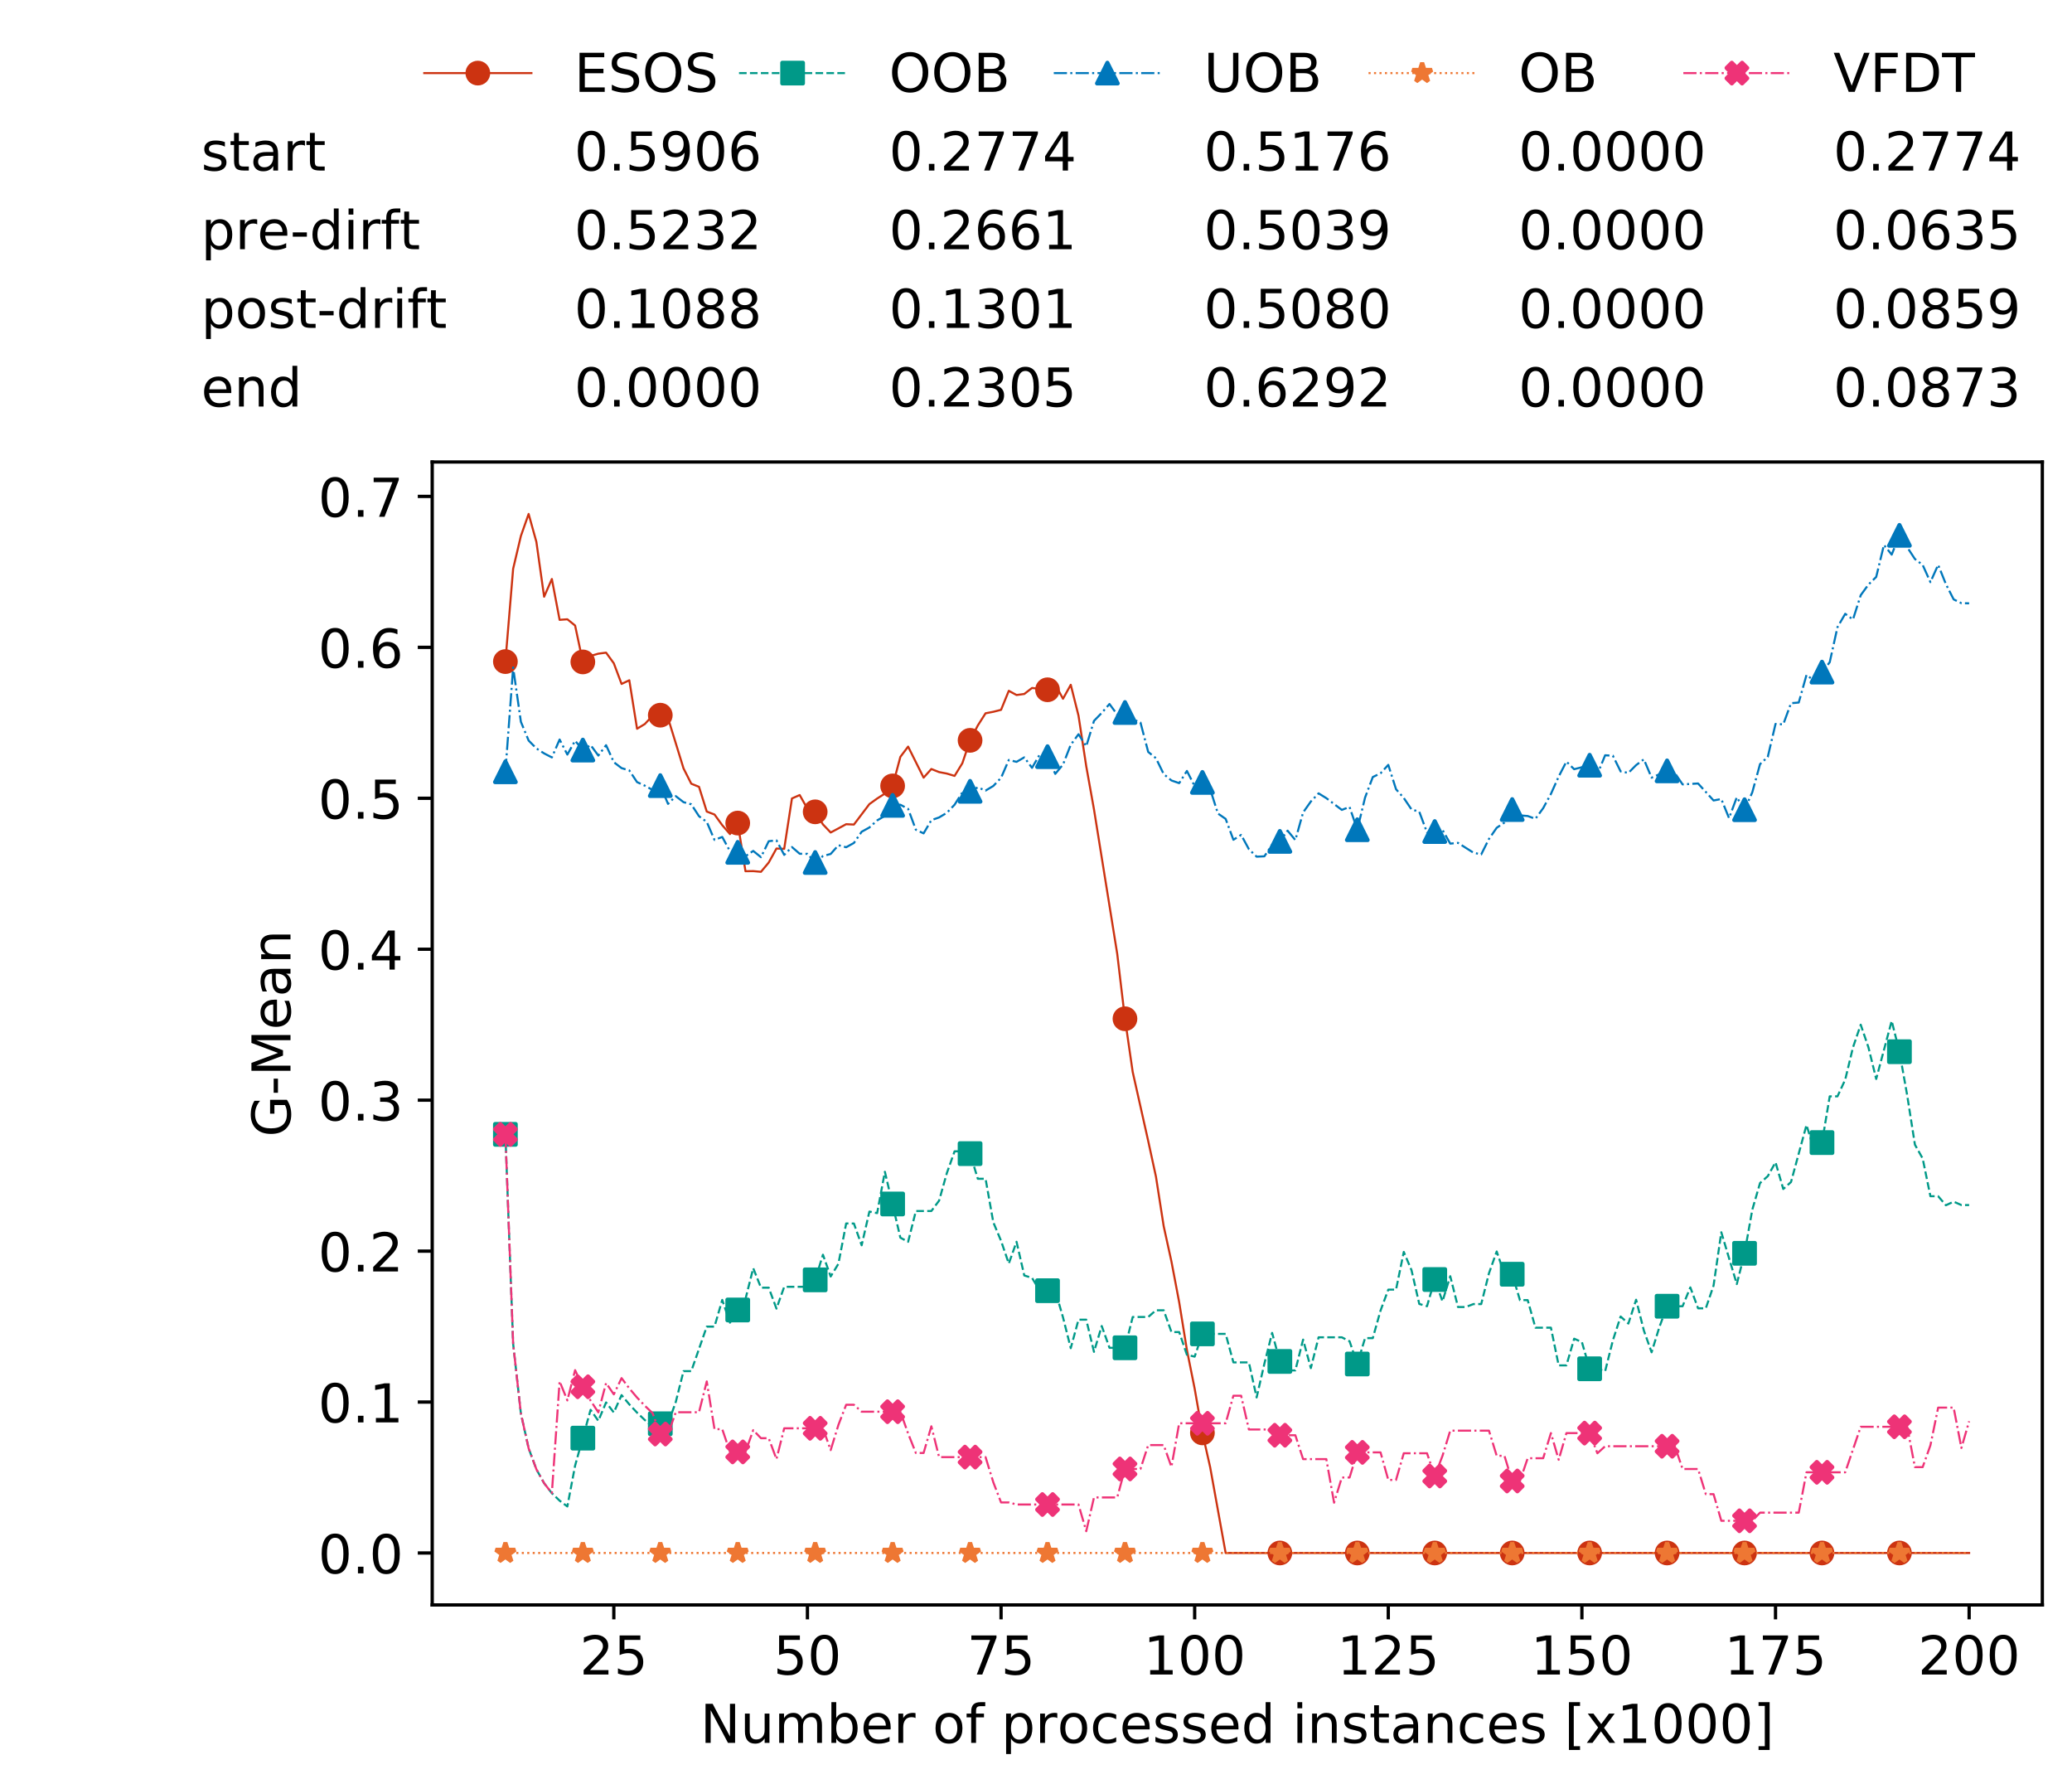 <?xml version="1.0" encoding="utf-8" standalone="no"?>
<!DOCTYPE svg PUBLIC "-//W3C//DTD SVG 1.1//EN"
  "http://www.w3.org/Graphics/SVG/1.1/DTD/svg11.dtd">
<!-- Created with matplotlib (https://matplotlib.org/) -->
<svg height="432.615pt" version="1.1" viewBox="0 0 502.65 432.615" width="502.65pt" xmlns="http://www.w3.org/2000/svg" xmlns:xlink="http://www.w3.org/1999/xlink">
 <defs>
  <style type="text/css">
*{stroke-linecap:butt;stroke-linejoin:round;white-space:pre;}
  </style>
 </defs>
 <g id="figure_1">
  <g id="patch_1">
   <path d="M 0 432.615 
L 502.65 432.615 
L 502.65 0 
L 0 0 
z
" style="fill:#ffffff;"/>
  </g>
  <g id="axes_1">
   <g id="patch_2">
    <path d="M 104.85 389.252 
L 495.45 389.252 
L 495.45 112.052 
L 104.85 112.052 
z
" style="fill:#ffffff;"/>
   </g>
   <g id="matplotlib.axis_1">
    <g id="xtick_1">
     <g id="line2d_1">
      <defs>
       <path d="M 0 0 
L 0 3.5 
" id="m99d370b0be" style="stroke:#000000;stroke-width:0.8;"/>
      </defs>
      <g>
       <use style="stroke:#000000;stroke-width:0.8;" x="148.908" xlink:href="#m99d370b0be" y="389.252"/>
      </g>
     </g>
     <g id="text_1">
      <!-- 25 -->
      <defs>
       <path d="M 19.188 8.297 
L 53.609 8.297 
L 53.609 0 
L 7.328 0 
L 7.328 8.297 
Q 12.938 14.109 22.625 23.891 
Q 32.328 33.688 34.812 36.531 
Q 39.547 41.844 41.422 45.531 
Q 43.312 49.219 43.312 52.781 
Q 43.312 58.594 39.234 62.25 
Q 35.156 65.922 28.609 65.922 
Q 23.969 65.922 18.812 64.312 
Q 13.672 62.703 7.812 59.422 
L 7.812 69.391 
Q 13.766 71.781 18.938 73 
Q 24.125 74.219 28.422 74.219 
Q 39.75 74.219 46.484 68.547 
Q 53.219 62.891 53.219 53.422 
Q 53.219 48.922 51.531 44.891 
Q 49.859 40.875 45.406 35.406 
Q 44.188 33.984 37.641 27.219 
Q 31.109 20.453 19.188 8.297 
z
" id="DejaVuSans-50"/>
       <path d="M 10.797 72.906 
L 49.516 72.906 
L 49.516 64.594 
L 19.828 64.594 
L 19.828 46.734 
Q 21.969 47.469 24.109 47.828 
Q 26.266 48.188 28.422 48.188 
Q 40.625 48.188 47.75 41.5 
Q 54.891 34.812 54.891 23.391 
Q 54.891 11.625 47.562 5.094 
Q 40.234 -1.422 26.906 -1.422 
Q 22.312 -1.422 17.547 -0.641 
Q 12.797 0.141 7.719 1.703 
L 7.719 11.625 
Q 12.109 9.234 16.797 8.062 
Q 21.484 6.891 26.703 6.891 
Q 35.156 6.891 40.078 11.328 
Q 45.016 15.766 45.016 23.391 
Q 45.016 31 40.078 35.438 
Q 35.156 39.891 26.703 39.891 
Q 22.75 39.891 18.812 39.016 
Q 14.891 38.141 10.797 36.281 
z
" id="DejaVuSans-53"/>
      </defs>
      <g transform="translate(140.636 406.13)scale(0.13 -0.13)">
       <use xlink:href="#DejaVuSans-50"/>
       <use x="63.623" xlink:href="#DejaVuSans-53"/>
      </g>
     </g>
    </g>
    <g id="xtick_2">
     <g id="line2d_2">
      <g>
       <use style="stroke:#000000;stroke-width:0.8;" x="195.877" xlink:href="#m99d370b0be" y="389.252"/>
      </g>
     </g>
     <g id="text_2">
      <!-- 50 -->
      <defs>
       <path d="M 31.781 66.406 
Q 24.172 66.406 20.328 58.906 
Q 16.5 51.422 16.5 36.375 
Q 16.5 21.391 20.328 13.891 
Q 24.172 6.391 31.781 6.391 
Q 39.453 6.391 43.281 13.891 
Q 47.125 21.391 47.125 36.375 
Q 47.125 51.422 43.281 58.906 
Q 39.453 66.406 31.781 66.406 
z
M 31.781 74.219 
Q 44.047 74.219 50.516 64.516 
Q 56.984 54.828 56.984 36.375 
Q 56.984 17.969 50.516 8.266 
Q 44.047 -1.422 31.781 -1.422 
Q 19.531 -1.422 13.062 8.266 
Q 6.594 17.969 6.594 36.375 
Q 6.594 54.828 13.062 64.516 
Q 19.531 74.219 31.781 74.219 
z
" id="DejaVuSans-48"/>
      </defs>
      <g transform="translate(187.606 406.13)scale(0.13 -0.13)">
       <use xlink:href="#DejaVuSans-53"/>
       <use x="63.623" xlink:href="#DejaVuSans-48"/>
      </g>
     </g>
    </g>
    <g id="xtick_3">
     <g id="line2d_3">
      <g>
       <use style="stroke:#000000;stroke-width:0.8;" x="242.847" xlink:href="#m99d370b0be" y="389.252"/>
      </g>
     </g>
     <g id="text_3">
      <!-- 75 -->
      <defs>
       <path d="M 8.203 72.906 
L 55.078 72.906 
L 55.078 68.703 
L 28.609 0 
L 18.312 0 
L 43.219 64.594 
L 8.203 64.594 
z
" id="DejaVuSans-55"/>
      </defs>
      <g transform="translate(234.576 406.13)scale(0.13 -0.13)">
       <use xlink:href="#DejaVuSans-55"/>
       <use x="63.623" xlink:href="#DejaVuSans-53"/>
      </g>
     </g>
    </g>
    <g id="xtick_4">
     <g id="line2d_4">
      <g>
       <use style="stroke:#000000;stroke-width:0.8;" x="289.817" xlink:href="#m99d370b0be" y="389.252"/>
      </g>
     </g>
     <g id="text_4">
      <!-- 100 -->
      <defs>
       <path d="M 12.406 8.297 
L 28.516 8.297 
L 28.516 63.922 
L 10.984 60.406 
L 10.984 69.391 
L 28.422 72.906 
L 38.281 72.906 
L 38.281 8.297 
L 54.391 8.297 
L 54.391 0 
L 12.406 0 
z
" id="DejaVuSans-49"/>
      </defs>
      <g transform="translate(277.41 406.13)scale(0.13 -0.13)">
       <use xlink:href="#DejaVuSans-49"/>
       <use x="63.623" xlink:href="#DejaVuSans-48"/>
       <use x="127.246" xlink:href="#DejaVuSans-48"/>
      </g>
     </g>
    </g>
    <g id="xtick_5">
     <g id="line2d_5">
      <g>
       <use style="stroke:#000000;stroke-width:0.8;" x="336.786" xlink:href="#m99d370b0be" y="389.252"/>
      </g>
     </g>
     <g id="text_5">
      <!-- 125 -->
      <g transform="translate(324.379 406.13)scale(0.13 -0.13)">
       <use xlink:href="#DejaVuSans-49"/>
       <use x="63.623" xlink:href="#DejaVuSans-50"/>
       <use x="127.246" xlink:href="#DejaVuSans-53"/>
      </g>
     </g>
    </g>
    <g id="xtick_6">
     <g id="line2d_6">
      <g>
       <use style="stroke:#000000;stroke-width:0.8;" x="383.756" xlink:href="#m99d370b0be" y="389.252"/>
      </g>
     </g>
     <g id="text_6">
      <!-- 150 -->
      <g transform="translate(371.349 406.13)scale(0.13 -0.13)">
       <use xlink:href="#DejaVuSans-49"/>
       <use x="63.623" xlink:href="#DejaVuSans-53"/>
       <use x="127.246" xlink:href="#DejaVuSans-48"/>
      </g>
     </g>
    </g>
    <g id="xtick_7">
     <g id="line2d_7">
      <g>
       <use style="stroke:#000000;stroke-width:0.8;" x="430.726" xlink:href="#m99d370b0be" y="389.252"/>
      </g>
     </g>
     <g id="text_7">
      <!-- 175 -->
      <g transform="translate(418.319 406.13)scale(0.13 -0.13)">
       <use xlink:href="#DejaVuSans-49"/>
       <use x="63.623" xlink:href="#DejaVuSans-55"/>
       <use x="127.246" xlink:href="#DejaVuSans-53"/>
      </g>
     </g>
    </g>
    <g id="xtick_8">
     <g id="line2d_8">
      <g>
       <use style="stroke:#000000;stroke-width:0.8;" x="477.695" xlink:href="#m99d370b0be" y="389.252"/>
      </g>
     </g>
     <g id="text_8">
      <!-- 200 -->
      <g transform="translate(465.289 406.13)scale(0.13 -0.13)">
       <use xlink:href="#DejaVuSans-50"/>
       <use x="63.623" xlink:href="#DejaVuSans-48"/>
       <use x="127.246" xlink:href="#DejaVuSans-48"/>
      </g>
     </g>
    </g>
    <g id="text_9">
     <!-- Number of processed instances [x1000] -->
     <defs>
      <path d="M 9.812 72.906 
L 23.094 72.906 
L 55.422 11.922 
L 55.422 72.906 
L 64.984 72.906 
L 64.984 0 
L 51.703 0 
L 19.391 60.984 
L 19.391 0 
L 9.812 0 
z
" id="DejaVuSans-78"/>
      <path d="M 8.5 21.578 
L 8.5 54.688 
L 17.484 54.688 
L 17.484 21.922 
Q 17.484 14.156 20.5 10.266 
Q 23.531 6.391 29.594 6.391 
Q 36.859 6.391 41.078 11.031 
Q 45.312 15.672 45.312 23.688 
L 45.312 54.688 
L 54.297 54.688 
L 54.297 0 
L 45.312 0 
L 45.312 8.406 
Q 42.047 3.422 37.719 1 
Q 33.406 -1.422 27.688 -1.422 
Q 18.266 -1.422 13.375 4.438 
Q 8.5 10.297 8.5 21.578 
z
M 31.109 56 
z
" id="DejaVuSans-117"/>
      <path d="M 52 44.188 
Q 55.375 50.25 60.062 53.125 
Q 64.75 56 71.094 56 
Q 79.641 56 84.281 50.016 
Q 88.922 44.047 88.922 33.016 
L 88.922 0 
L 79.891 0 
L 79.891 32.719 
Q 79.891 40.578 77.094 44.375 
Q 74.312 48.188 68.609 48.188 
Q 61.625 48.188 57.562 43.547 
Q 53.516 38.922 53.516 30.906 
L 53.516 0 
L 44.484 0 
L 44.484 32.719 
Q 44.484 40.625 41.703 44.406 
Q 38.922 48.188 33.109 48.188 
Q 26.219 48.188 22.156 43.531 
Q 18.109 38.875 18.109 30.906 
L 18.109 0 
L 9.078 0 
L 9.078 54.688 
L 18.109 54.688 
L 18.109 46.188 
Q 21.188 51.219 25.484 53.609 
Q 29.781 56 35.688 56 
Q 41.656 56 45.828 52.969 
Q 50 49.953 52 44.188 
z
" id="DejaVuSans-109"/>
      <path d="M 48.688 27.297 
Q 48.688 37.203 44.609 42.844 
Q 40.531 48.484 33.406 48.484 
Q 26.266 48.484 22.188 42.844 
Q 18.109 37.203 18.109 27.297 
Q 18.109 17.391 22.188 11.75 
Q 26.266 6.109 33.406 6.109 
Q 40.531 6.109 44.609 11.75 
Q 48.688 17.391 48.688 27.297 
z
M 18.109 46.391 
Q 20.953 51.266 25.266 53.625 
Q 29.594 56 35.594 56 
Q 45.562 56 51.781 48.094 
Q 58.016 40.188 58.016 27.297 
Q 58.016 14.406 51.781 6.484 
Q 45.562 -1.422 35.594 -1.422 
Q 29.594 -1.422 25.266 0.953 
Q 20.953 3.328 18.109 8.203 
L 18.109 0 
L 9.078 0 
L 9.078 75.984 
L 18.109 75.984 
z
" id="DejaVuSans-98"/>
      <path d="M 56.203 29.594 
L 56.203 25.203 
L 14.891 25.203 
Q 15.484 15.922 20.484 11.062 
Q 25.484 6.203 34.422 6.203 
Q 39.594 6.203 44.453 7.469 
Q 49.312 8.734 54.109 11.281 
L 54.109 2.781 
Q 49.266 0.734 44.188 -0.344 
Q 39.109 -1.422 33.891 -1.422 
Q 20.797 -1.422 13.156 6.188 
Q 5.516 13.812 5.516 26.812 
Q 5.516 40.234 12.766 48.109 
Q 20.016 56 32.328 56 
Q 43.359 56 49.781 48.891 
Q 56.203 41.797 56.203 29.594 
z
M 47.219 32.234 
Q 47.125 39.594 43.094 43.984 
Q 39.062 48.391 32.422 48.391 
Q 24.906 48.391 20.391 44.141 
Q 15.875 39.891 15.188 32.172 
z
" id="DejaVuSans-101"/>
      <path d="M 41.109 46.297 
Q 39.594 47.172 37.812 47.578 
Q 36.031 48 33.891 48 
Q 26.266 48 22.188 43.047 
Q 18.109 38.094 18.109 28.812 
L 18.109 0 
L 9.078 0 
L 9.078 54.688 
L 18.109 54.688 
L 18.109 46.188 
Q 20.953 51.172 25.484 53.578 
Q 30.031 56 36.531 56 
Q 37.453 56 38.578 55.875 
Q 39.703 55.766 41.062 55.516 
z
" id="DejaVuSans-114"/>
      <path id="DejaVuSans-32"/>
      <path d="M 30.609 48.391 
Q 23.391 48.391 19.188 42.75 
Q 14.984 37.109 14.984 27.297 
Q 14.984 17.484 19.156 11.844 
Q 23.344 6.203 30.609 6.203 
Q 37.797 6.203 41.984 11.859 
Q 46.188 17.531 46.188 27.297 
Q 46.188 37.016 41.984 42.703 
Q 37.797 48.391 30.609 48.391 
z
M 30.609 56 
Q 42.328 56 49.016 48.375 
Q 55.719 40.766 55.719 27.297 
Q 55.719 13.875 49.016 6.219 
Q 42.328 -1.422 30.609 -1.422 
Q 18.844 -1.422 12.172 6.219 
Q 5.516 13.875 5.516 27.297 
Q 5.516 40.766 12.172 48.375 
Q 18.844 56 30.609 56 
z
" id="DejaVuSans-111"/>
      <path d="M 37.109 75.984 
L 37.109 68.5 
L 28.516 68.5 
Q 23.688 68.5 21.797 66.547 
Q 19.922 64.594 19.922 59.516 
L 19.922 54.688 
L 34.719 54.688 
L 34.719 47.703 
L 19.922 47.703 
L 19.922 0 
L 10.891 0 
L 10.891 47.703 
L 2.297 47.703 
L 2.297 54.688 
L 10.891 54.688 
L 10.891 58.5 
Q 10.891 67.625 15.141 71.797 
Q 19.391 75.984 28.609 75.984 
z
" id="DejaVuSans-102"/>
      <path d="M 18.109 8.203 
L 18.109 -20.797 
L 9.078 -20.797 
L 9.078 54.688 
L 18.109 54.688 
L 18.109 46.391 
Q 20.953 51.266 25.266 53.625 
Q 29.594 56 35.594 56 
Q 45.562 56 51.781 48.094 
Q 58.016 40.188 58.016 27.297 
Q 58.016 14.406 51.781 6.484 
Q 45.562 -1.422 35.594 -1.422 
Q 29.594 -1.422 25.266 0.953 
Q 20.953 3.328 18.109 8.203 
z
M 48.688 27.297 
Q 48.688 37.203 44.609 42.844 
Q 40.531 48.484 33.406 48.484 
Q 26.266 48.484 22.188 42.844 
Q 18.109 37.203 18.109 27.297 
Q 18.109 17.391 22.188 11.75 
Q 26.266 6.109 33.406 6.109 
Q 40.531 6.109 44.609 11.75 
Q 48.688 17.391 48.688 27.297 
z
" id="DejaVuSans-112"/>
      <path d="M 48.781 52.594 
L 48.781 44.188 
Q 44.969 46.297 41.141 47.344 
Q 37.312 48.391 33.406 48.391 
Q 24.656 48.391 19.812 42.844 
Q 14.984 37.312 14.984 27.297 
Q 14.984 17.281 19.812 11.734 
Q 24.656 6.203 33.406 6.203 
Q 37.312 6.203 41.141 7.25 
Q 44.969 8.297 48.781 10.406 
L 48.781 2.094 
Q 45.016 0.344 40.984 -0.531 
Q 36.969 -1.422 32.422 -1.422 
Q 20.062 -1.422 12.781 6.344 
Q 5.516 14.109 5.516 27.297 
Q 5.516 40.672 12.859 48.328 
Q 20.219 56 33.016 56 
Q 37.156 56 41.109 55.141 
Q 45.062 54.297 48.781 52.594 
z
" id="DejaVuSans-99"/>
      <path d="M 44.281 53.078 
L 44.281 44.578 
Q 40.484 46.531 36.375 47.5 
Q 32.281 48.484 27.875 48.484 
Q 21.188 48.484 17.844 46.438 
Q 14.5 44.391 14.5 40.281 
Q 14.5 37.156 16.891 35.375 
Q 19.281 33.594 26.516 31.984 
L 29.594 31.297 
Q 39.156 29.25 43.188 25.516 
Q 47.219 21.781 47.219 15.094 
Q 47.219 7.469 41.188 3.016 
Q 35.156 -1.422 24.609 -1.422 
Q 20.219 -1.422 15.453 -0.562 
Q 10.688 0.297 5.422 2 
L 5.422 11.281 
Q 10.406 8.688 15.234 7.391 
Q 20.062 6.109 24.812 6.109 
Q 31.156 6.109 34.562 8.281 
Q 37.984 10.453 37.984 14.406 
Q 37.984 18.062 35.516 20.016 
Q 33.062 21.969 24.703 23.781 
L 21.578 24.516 
Q 13.234 26.266 9.516 29.906 
Q 5.812 33.547 5.812 39.891 
Q 5.812 47.609 11.281 51.797 
Q 16.75 56 26.812 56 
Q 31.781 56 36.172 55.266 
Q 40.578 54.547 44.281 53.078 
z
" id="DejaVuSans-115"/>
      <path d="M 45.406 46.391 
L 45.406 75.984 
L 54.391 75.984 
L 54.391 0 
L 45.406 0 
L 45.406 8.203 
Q 42.578 3.328 38.25 0.953 
Q 33.938 -1.422 27.875 -1.422 
Q 17.969 -1.422 11.734 6.484 
Q 5.516 14.406 5.516 27.297 
Q 5.516 40.188 11.734 48.094 
Q 17.969 56 27.875 56 
Q 33.938 56 38.25 53.625 
Q 42.578 51.266 45.406 46.391 
z
M 14.797 27.297 
Q 14.797 17.391 18.875 11.75 
Q 22.953 6.109 30.078 6.109 
Q 37.203 6.109 41.297 11.75 
Q 45.406 17.391 45.406 27.297 
Q 45.406 37.203 41.297 42.844 
Q 37.203 48.484 30.078 48.484 
Q 22.953 48.484 18.875 42.844 
Q 14.797 37.203 14.797 27.297 
z
" id="DejaVuSans-100"/>
      <path d="M 9.422 54.688 
L 18.406 54.688 
L 18.406 0 
L 9.422 0 
z
M 9.422 75.984 
L 18.406 75.984 
L 18.406 64.594 
L 9.422 64.594 
z
" id="DejaVuSans-105"/>
      <path d="M 54.891 33.016 
L 54.891 0 
L 45.906 0 
L 45.906 32.719 
Q 45.906 40.484 42.875 44.328 
Q 39.844 48.188 33.797 48.188 
Q 26.516 48.188 22.312 43.547 
Q 18.109 38.922 18.109 30.906 
L 18.109 0 
L 9.078 0 
L 9.078 54.688 
L 18.109 54.688 
L 18.109 46.188 
Q 21.344 51.125 25.703 53.562 
Q 30.078 56 35.797 56 
Q 45.219 56 50.047 50.172 
Q 54.891 44.344 54.891 33.016 
z
" id="DejaVuSans-110"/>
      <path d="M 18.312 70.219 
L 18.312 54.688 
L 36.812 54.688 
L 36.812 47.703 
L 18.312 47.703 
L 18.312 18.016 
Q 18.312 11.328 20.141 9.422 
Q 21.969 7.516 27.594 7.516 
L 36.812 7.516 
L 36.812 0 
L 27.594 0 
Q 17.188 0 13.234 3.875 
Q 9.281 7.766 9.281 18.016 
L 9.281 47.703 
L 2.688 47.703 
L 2.688 54.688 
L 9.281 54.688 
L 9.281 70.219 
z
" id="DejaVuSans-116"/>
      <path d="M 34.281 27.484 
Q 23.391 27.484 19.188 25 
Q 14.984 22.516 14.984 16.5 
Q 14.984 11.719 18.141 8.906 
Q 21.297 6.109 26.703 6.109 
Q 34.188 6.109 38.703 11.406 
Q 43.219 16.703 43.219 25.484 
L 43.219 27.484 
z
M 52.203 31.203 
L 52.203 0 
L 43.219 0 
L 43.219 8.297 
Q 40.141 3.328 35.547 0.953 
Q 30.953 -1.422 24.312 -1.422 
Q 15.922 -1.422 10.953 3.297 
Q 6 8.016 6 15.922 
Q 6 25.141 12.172 29.828 
Q 18.359 34.516 30.609 34.516 
L 43.219 34.516 
L 43.219 35.406 
Q 43.219 41.609 39.141 45 
Q 35.062 48.391 27.688 48.391 
Q 23 48.391 18.547 47.266 
Q 14.109 46.141 10.016 43.891 
L 10.016 52.203 
Q 14.938 54.109 19.578 55.047 
Q 24.219 56 28.609 56 
Q 40.484 56 46.344 49.844 
Q 52.203 43.703 52.203 31.203 
z
" id="DejaVuSans-97"/>
      <path d="M 8.594 75.984 
L 29.297 75.984 
L 29.297 69 
L 17.578 69 
L 17.578 -6.203 
L 29.297 -6.203 
L 29.297 -13.188 
L 8.594 -13.188 
z
" id="DejaVuSans-91"/>
      <path d="M 54.891 54.688 
L 35.109 28.078 
L 55.906 0 
L 45.312 0 
L 29.391 21.484 
L 13.484 0 
L 2.875 0 
L 24.125 28.609 
L 4.688 54.688 
L 15.281 54.688 
L 29.781 35.203 
L 44.281 54.688 
z
" id="DejaVuSans-120"/>
      <path d="M 30.422 75.984 
L 30.422 -13.188 
L 9.719 -13.188 
L 9.719 -6.203 
L 21.391 -6.203 
L 21.391 69 
L 9.719 69 
L 9.719 75.984 
z
" id="DejaVuSans-93"/>
     </defs>
     <g transform="translate(169.881 422.711)scale(0.13 -0.13)">
      <use xlink:href="#DejaVuSans-78"/>
      <use x="74.805" xlink:href="#DejaVuSans-117"/>
      <use x="138.184" xlink:href="#DejaVuSans-109"/>
      <use x="235.596" xlink:href="#DejaVuSans-98"/>
      <use x="299.072" xlink:href="#DejaVuSans-101"/>
      <use x="360.596" xlink:href="#DejaVuSans-114"/>
      <use x="401.709" xlink:href="#DejaVuSans-32"/>
      <use x="433.496" xlink:href="#DejaVuSans-111"/>
      <use x="494.678" xlink:href="#DejaVuSans-102"/>
      <use x="529.883" xlink:href="#DejaVuSans-32"/>
      <use x="561.67" xlink:href="#DejaVuSans-112"/>
      <use x="625.146" xlink:href="#DejaVuSans-114"/>
      <use x="666.229" xlink:href="#DejaVuSans-111"/>
      <use x="727.41" xlink:href="#DejaVuSans-99"/>
      <use x="782.391" xlink:href="#DejaVuSans-101"/>
      <use x="843.914" xlink:href="#DejaVuSans-115"/>
      <use x="896.014" xlink:href="#DejaVuSans-115"/>
      <use x="948.113" xlink:href="#DejaVuSans-101"/>
      <use x="1009.637" xlink:href="#DejaVuSans-100"/>
      <use x="1073.113" xlink:href="#DejaVuSans-32"/>
      <use x="1104.9" xlink:href="#DejaVuSans-105"/>
      <use x="1132.684" xlink:href="#DejaVuSans-110"/>
      <use x="1196.062" xlink:href="#DejaVuSans-115"/>
      <use x="1248.162" xlink:href="#DejaVuSans-116"/>
      <use x="1287.371" xlink:href="#DejaVuSans-97"/>
      <use x="1348.65" xlink:href="#DejaVuSans-110"/>
      <use x="1412.029" xlink:href="#DejaVuSans-99"/>
      <use x="1467.01" xlink:href="#DejaVuSans-101"/>
      <use x="1528.533" xlink:href="#DejaVuSans-115"/>
      <use x="1580.633" xlink:href="#DejaVuSans-32"/>
      <use x="1612.42" xlink:href="#DejaVuSans-91"/>
      <use x="1651.434" xlink:href="#DejaVuSans-120"/>
      <use x="1710.613" xlink:href="#DejaVuSans-49"/>
      <use x="1774.236" xlink:href="#DejaVuSans-48"/>
      <use x="1837.859" xlink:href="#DejaVuSans-48"/>
      <use x="1901.482" xlink:href="#DejaVuSans-48"/>
      <use x="1965.105" xlink:href="#DejaVuSans-93"/>
     </g>
    </g>
   </g>
   <g id="matplotlib.axis_2">
    <g id="ytick_1">
     <g id="line2d_9">
      <defs>
       <path d="M 0 0 
L -3.5 0 
" id="mebea2f25ae" style="stroke:#000000;stroke-width:0.8;"/>
      </defs>
      <g>
       <use style="stroke:#000000;stroke-width:0.8;" x="104.85" xlink:href="#mebea2f25ae" y="376.652"/>
      </g>
     </g>
     <g id="text_10">
      <!-- 0.0 -->
      <defs>
       <path d="M 10.688 12.406 
L 21 12.406 
L 21 0 
L 10.688 0 
z
" id="DejaVuSans-46"/>
      </defs>
      <g transform="translate(77.176 381.591)scale(0.13 -0.13)">
       <use xlink:href="#DejaVuSans-48"/>
       <use x="63.623" xlink:href="#DejaVuSans-46"/>
       <use x="95.41" xlink:href="#DejaVuSans-48"/>
      </g>
     </g>
    </g>
    <g id="ytick_2">
     <g id="line2d_10">
      <g>
       <use style="stroke:#000000;stroke-width:0.8;" x="104.85" xlink:href="#mebea2f25ae" y="340.044"/>
      </g>
     </g>
     <g id="text_11">
      <!-- 0.1 -->
      <g transform="translate(77.176 344.983)scale(0.13 -0.13)">
       <use xlink:href="#DejaVuSans-48"/>
       <use x="63.623" xlink:href="#DejaVuSans-46"/>
       <use x="95.41" xlink:href="#DejaVuSans-49"/>
      </g>
     </g>
    </g>
    <g id="ytick_3">
     <g id="line2d_11">
      <g>
       <use style="stroke:#000000;stroke-width:0.8;" x="104.85" xlink:href="#mebea2f25ae" y="303.436"/>
      </g>
     </g>
     <g id="text_12">
      <!-- 0.2 -->
      <g transform="translate(77.176 308.375)scale(0.13 -0.13)">
       <use xlink:href="#DejaVuSans-48"/>
       <use x="63.623" xlink:href="#DejaVuSans-46"/>
       <use x="95.41" xlink:href="#DejaVuSans-50"/>
      </g>
     </g>
    </g>
    <g id="ytick_4">
     <g id="line2d_12">
      <g>
       <use style="stroke:#000000;stroke-width:0.8;" x="104.85" xlink:href="#mebea2f25ae" y="266.827"/>
      </g>
     </g>
     <g id="text_13">
      <!-- 0.3 -->
      <defs>
       <path d="M 40.578 39.312 
Q 47.656 37.797 51.625 33 
Q 55.609 28.219 55.609 21.188 
Q 55.609 10.406 48.188 4.484 
Q 40.766 -1.422 27.094 -1.422 
Q 22.516 -1.422 17.656 -0.516 
Q 12.797 0.391 7.625 2.203 
L 7.625 11.719 
Q 11.719 9.328 16.594 8.109 
Q 21.484 6.891 26.812 6.891 
Q 36.078 6.891 40.938 10.547 
Q 45.797 14.203 45.797 21.188 
Q 45.797 27.641 41.281 31.266 
Q 36.766 34.906 28.719 34.906 
L 20.219 34.906 
L 20.219 43.016 
L 29.109 43.016 
Q 36.375 43.016 40.234 45.922 
Q 44.094 48.828 44.094 54.297 
Q 44.094 59.906 40.109 62.906 
Q 36.141 65.922 28.719 65.922 
Q 24.656 65.922 20.016 65.031 
Q 15.375 64.156 9.812 62.312 
L 9.812 71.094 
Q 15.438 72.656 20.344 73.438 
Q 25.25 74.219 29.594 74.219 
Q 40.828 74.219 47.359 69.109 
Q 53.906 64.016 53.906 55.328 
Q 53.906 49.266 50.438 45.094 
Q 46.969 40.922 40.578 39.312 
z
" id="DejaVuSans-51"/>
      </defs>
      <g transform="translate(77.176 271.766)scale(0.13 -0.13)">
       <use xlink:href="#DejaVuSans-48"/>
       <use x="63.623" xlink:href="#DejaVuSans-46"/>
       <use x="95.41" xlink:href="#DejaVuSans-51"/>
      </g>
     </g>
    </g>
    <g id="ytick_5">
     <g id="line2d_13">
      <g>
       <use style="stroke:#000000;stroke-width:0.8;" x="104.85" xlink:href="#mebea2f25ae" y="230.219"/>
      </g>
     </g>
     <g id="text_14">
      <!-- 0.4 -->
      <defs>
       <path d="M 37.797 64.312 
L 12.891 25.391 
L 37.797 25.391 
z
M 35.203 72.906 
L 47.609 72.906 
L 47.609 25.391 
L 58.016 25.391 
L 58.016 17.188 
L 47.609 17.188 
L 47.609 0 
L 37.797 0 
L 37.797 17.188 
L 4.891 17.188 
L 4.891 26.703 
z
" id="DejaVuSans-52"/>
      </defs>
      <g transform="translate(77.176 235.158)scale(0.13 -0.13)">
       <use xlink:href="#DejaVuSans-48"/>
       <use x="63.623" xlink:href="#DejaVuSans-46"/>
       <use x="95.41" xlink:href="#DejaVuSans-52"/>
      </g>
     </g>
    </g>
    <g id="ytick_6">
     <g id="line2d_14">
      <g>
       <use style="stroke:#000000;stroke-width:0.8;" x="104.85" xlink:href="#mebea2f25ae" y="193.611"/>
      </g>
     </g>
     <g id="text_15">
      <!-- 0.5 -->
      <g transform="translate(77.176 198.55)scale(0.13 -0.13)">
       <use xlink:href="#DejaVuSans-48"/>
       <use x="63.623" xlink:href="#DejaVuSans-46"/>
       <use x="95.41" xlink:href="#DejaVuSans-53"/>
      </g>
     </g>
    </g>
    <g id="ytick_7">
     <g id="line2d_15">
      <g>
       <use style="stroke:#000000;stroke-width:0.8;" x="104.85" xlink:href="#mebea2f25ae" y="157.003"/>
      </g>
     </g>
     <g id="text_16">
      <!-- 0.6 -->
      <defs>
       <path d="M 33.016 40.375 
Q 26.375 40.375 22.484 35.828 
Q 18.609 31.297 18.609 23.391 
Q 18.609 15.531 22.484 10.953 
Q 26.375 6.391 33.016 6.391 
Q 39.656 6.391 43.531 10.953 
Q 47.406 15.531 47.406 23.391 
Q 47.406 31.297 43.531 35.828 
Q 39.656 40.375 33.016 40.375 
z
M 52.594 71.297 
L 52.594 62.312 
Q 48.875 64.062 45.094 64.984 
Q 41.312 65.922 37.594 65.922 
Q 27.828 65.922 22.672 59.328 
Q 17.531 52.734 16.797 39.406 
Q 19.672 43.656 24.016 45.922 
Q 28.375 48.188 33.594 48.188 
Q 44.578 48.188 50.953 41.516 
Q 57.328 34.859 57.328 23.391 
Q 57.328 12.156 50.688 5.359 
Q 44.047 -1.422 33.016 -1.422 
Q 20.359 -1.422 13.672 8.266 
Q 6.984 17.969 6.984 36.375 
Q 6.984 53.656 15.188 63.938 
Q 23.391 74.219 37.203 74.219 
Q 40.922 74.219 44.703 73.484 
Q 48.484 72.75 52.594 71.297 
z
" id="DejaVuSans-54"/>
      </defs>
      <g transform="translate(77.176 161.942)scale(0.13 -0.13)">
       <use xlink:href="#DejaVuSans-48"/>
       <use x="63.623" xlink:href="#DejaVuSans-46"/>
       <use x="95.41" xlink:href="#DejaVuSans-54"/>
      </g>
     </g>
    </g>
    <g id="ytick_8">
     <g id="line2d_16">
      <g>
       <use style="stroke:#000000;stroke-width:0.8;" x="104.85" xlink:href="#mebea2f25ae" y="120.395"/>
      </g>
     </g>
     <g id="text_17">
      <!-- 0.7 -->
      <g transform="translate(77.176 125.334)scale(0.13 -0.13)">
       <use xlink:href="#DejaVuSans-48"/>
       <use x="63.623" xlink:href="#DejaVuSans-46"/>
       <use x="95.41" xlink:href="#DejaVuSans-55"/>
      </g>
     </g>
    </g>
    <g id="text_18">
     <!-- G-Mean -->
     <defs>
      <path d="M 59.516 10.406 
L 59.516 29.984 
L 43.406 29.984 
L 43.406 38.094 
L 69.281 38.094 
L 69.281 6.781 
Q 63.578 2.734 56.688 0.656 
Q 49.812 -1.422 42 -1.422 
Q 24.906 -1.422 15.25 8.562 
Q 5.609 18.562 5.609 36.375 
Q 5.609 54.25 15.25 64.234 
Q 24.906 74.219 42 74.219 
Q 49.125 74.219 55.547 72.453 
Q 61.969 70.703 67.391 67.281 
L 67.391 56.781 
Q 61.922 61.422 55.766 63.766 
Q 49.609 66.109 42.828 66.109 
Q 29.438 66.109 22.719 58.641 
Q 16.016 51.172 16.016 36.375 
Q 16.016 21.625 22.719 14.156 
Q 29.438 6.688 42.828 6.688 
Q 48.047 6.688 52.141 7.594 
Q 56.25 8.5 59.516 10.406 
z
" id="DejaVuSans-71"/>
      <path d="M 4.891 31.391 
L 31.203 31.391 
L 31.203 23.391 
L 4.891 23.391 
z
" id="DejaVuSans-45"/>
      <path d="M 9.812 72.906 
L 24.516 72.906 
L 43.109 23.297 
L 61.812 72.906 
L 76.516 72.906 
L 76.516 0 
L 66.891 0 
L 66.891 64.016 
L 48.094 14.016 
L 38.188 14.016 
L 19.391 64.016 
L 19.391 0 
L 9.812 0 
z
" id="DejaVuSans-77"/>
     </defs>
     <g transform="translate(70.472 275.744)rotate(-90)scale(0.13 -0.13)">
      <use xlink:href="#DejaVuSans-71"/>
      <use x="77.49" xlink:href="#DejaVuSans-45"/>
      <use x="113.574" xlink:href="#DejaVuSans-77"/>
      <use x="199.854" xlink:href="#DejaVuSans-101"/>
      <use x="261.377" xlink:href="#DejaVuSans-97"/>
      <use x="322.656" xlink:href="#DejaVuSans-110"/>
     </g>
    </g>
   </g>
   <g id="line2d_17"/>
   <g id="line2d_18"/>
   <g id="line2d_19"/>
   <g id="line2d_20"/>
   <g id="line2d_21"/>
   <g id="line2d_22">
    <path clip-path="url(#p56377058a4)" d="M 122.605 160.458 
L 124.483 137.954 
L 126.362 129.999 
L 128.241 124.652 
L 130.12 131.419 
L 131.998 144.724 
L 133.877 140.43 
L 135.756 150.333 
L 137.635 150.196 
L 139.514 151.713 
L 141.392 160.539 
L 143.271 159.082 
L 145.15 158.541 
L 147.029 158.286 
L 148.908 160.876 
L 150.786 165.878 
L 152.665 164.988 
L 154.544 176.747 
L 156.423 175.604 
L 158.302 173.591 
L 160.18 173.456 
L 162.059 174.165 
L 165.817 186.362 
L 167.695 190.073 
L 169.574 190.832 
L 171.453 196.831 
L 173.332 197.546 
L 175.211 200.134 
L 177.089 202.295 
L 178.968 199.619 
L 180.847 211.3 
L 182.726 211.272 
L 184.605 211.445 
L 186.483 209.198 
L 188.362 205.797 
L 190.241 205.873 
L 192.12 193.649 
L 193.998 192.828 
L 195.877 196.146 
L 197.756 196.897 
L 199.635 199.941 
L 201.514 201.914 
L 205.271 199.897 
L 207.15 199.984 
L 210.908 195.021 
L 212.786 193.672 
L 214.665 192.475 
L 216.544 190.609 
L 218.423 183.562 
L 220.302 181.075 
L 224.059 188.608 
L 225.938 186.509 
L 227.817 187.258 
L 229.695 187.616 
L 231.574 188.185 
L 233.453 185.117 
L 235.332 179.559 
L 237.211 175.951 
L 239.089 172.996 
L 240.968 172.634 
L 242.847 172.159 
L 244.726 167.545 
L 246.605 168.566 
L 248.483 168.311 
L 250.362 166.855 
L 254.12 167.295 
L 255.998 166.024 
L 257.877 169.477 
L 259.756 166.085 
L 261.635 173.56 
L 263.514 185.847 
L 265.392 196.317 
L 271.029 231.331 
L 272.908 247.083 
L 274.786 259.998 
L 278.544 276.727 
L 280.423 285.365 
L 282.302 297.404 
L 284.18 305.952 
L 286.059 315.835 
L 287.938 327.429 
L 289.817 336.806 
L 291.695 347.523 
L 293.574 355.842 
L 297.332 376.652 
L 477.695 376.652 
L 477.695 376.652 
" style="fill:none;stroke:#cc3311;stroke-linecap:square;stroke-width:0.5;"/>
    <defs>
     <path d="M 0 2.5 
C 0.663 2.5 1.299 2.237 1.768 1.768 
C 2.237 1.299 2.5 0.663 2.5 0 
C 2.5 -0.663 2.237 -1.299 1.768 -1.768 
C 1.299 -2.237 0.663 -2.5 0 -2.5 
C -0.663 -2.5 -1.299 -2.237 -1.768 -1.768 
C -2.237 -1.299 -2.5 -0.663 -2.5 0 
C -2.5 0.663 -2.237 1.299 -1.768 1.768 
C -1.299 2.237 -0.663 2.5 0 2.5 
z
" id="m7c167673f7" style="stroke:#cc3311;"/>
    </defs>
    <g clip-path="url(#p56377058a4)">
     <use style="fill:#cc3311;stroke:#cc3311;" x="122.605" xlink:href="#m7c167673f7" y="160.458"/>
     <use style="fill:#cc3311;stroke:#cc3311;" x="141.392" xlink:href="#m7c167673f7" y="160.539"/>
     <use style="fill:#cc3311;stroke:#cc3311;" x="160.18" xlink:href="#m7c167673f7" y="173.456"/>
     <use style="fill:#cc3311;stroke:#cc3311;" x="178.968" xlink:href="#m7c167673f7" y="199.619"/>
     <use style="fill:#cc3311;stroke:#cc3311;" x="197.756" xlink:href="#m7c167673f7" y="196.897"/>
     <use style="fill:#cc3311;stroke:#cc3311;" x="216.544" xlink:href="#m7c167673f7" y="190.609"/>
     <use style="fill:#cc3311;stroke:#cc3311;" x="235.332" xlink:href="#m7c167673f7" y="179.559"/>
     <use style="fill:#cc3311;stroke:#cc3311;" x="254.12" xlink:href="#m7c167673f7" y="167.295"/>
     <use style="fill:#cc3311;stroke:#cc3311;" x="272.908" xlink:href="#m7c167673f7" y="247.083"/>
     <use style="fill:#cc3311;stroke:#cc3311;" x="291.695" xlink:href="#m7c167673f7" y="347.523"/>
     <use style="fill:#cc3311;stroke:#cc3311;" x="310.483" xlink:href="#m7c167673f7" y="376.652"/>
     <use style="fill:#cc3311;stroke:#cc3311;" x="329.271" xlink:href="#m7c167673f7" y="376.652"/>
     <use style="fill:#cc3311;stroke:#cc3311;" x="348.059" xlink:href="#m7c167673f7" y="376.652"/>
     <use style="fill:#cc3311;stroke:#cc3311;" x="366.847" xlink:href="#m7c167673f7" y="376.652"/>
     <use style="fill:#cc3311;stroke:#cc3311;" x="385.635" xlink:href="#m7c167673f7" y="376.652"/>
     <use style="fill:#cc3311;stroke:#cc3311;" x="404.423" xlink:href="#m7c167673f7" y="376.652"/>
     <use style="fill:#cc3311;stroke:#cc3311;" x="423.211" xlink:href="#m7c167673f7" y="376.652"/>
     <use style="fill:#cc3311;stroke:#cc3311;" x="441.998" xlink:href="#m7c167673f7" y="376.652"/>
     <use style="fill:#cc3311;stroke:#cc3311;" x="460.786" xlink:href="#m7c167673f7" y="376.652"/>
    </g>
   </g>
   <g id="line2d_23"/>
   <g id="line2d_24"/>
   <g id="line2d_25"/>
   <g id="line2d_26"/>
   <g id="line2d_27">
    <path clip-path="url(#p56377058a4)" d="M 122.605 275.119 
L 124.483 325.885 
L 126.362 342.808 
L 128.241 351.269 
L 130.12 356.345 
L 131.998 359.73 
L 133.877 362.147 
L 135.756 363.96 
L 137.635 365.37 
L 139.514 355.466 
L 143.271 341.927 
L 145.15 344.598 
L 147.029 340.14 
L 148.908 342.574 
L 150.786 338.358 
L 152.665 340.61 
L 154.544 342.613 
L 156.423 344.404 
L 158.302 346.017 
L 160.18 345.305 
L 162.059 345.305 
L 163.938 340.024 
L 165.817 332.551 
L 167.695 332.551 
L 171.453 321.748 
L 173.332 321.748 
L 175.211 315.277 
L 177.089 320.793 
L 178.968 317.714 
L 180.847 315.053 
L 182.726 307.58 
L 184.605 312.304 
L 186.483 312.304 
L 188.362 317.38 
L 190.241 312.096 
L 195.877 312.096 
L 197.756 310.412 
L 199.635 304.311 
L 201.514 309.592 
L 203.392 306.513 
L 205.271 296.734 
L 207.15 296.742 
L 209.029 302.026 
L 210.908 293.848 
L 212.786 294.225 
L 214.665 284.199 
L 218.423 300.182 
L 220.302 301.183 
L 222.18 293.714 
L 225.938 293.714 
L 227.817 291.197 
L 229.695 284.517 
L 231.574 279.233 
L 233.453 279.233 
L 235.332 279.794 
L 237.211 285.895 
L 239.089 285.895 
L 240.968 296.447 
L 242.847 300.945 
L 244.726 306.455 
L 246.605 301.172 
L 248.483 309.349 
L 250.362 309.925 
L 252.241 313.036 
L 255.998 313.036 
L 257.877 319.508 
L 259.756 326.976 
L 261.635 320.065 
L 263.514 320.065 
L 265.392 327.866 
L 267.271 321.603 
L 269.15 326.887 
L 272.908 326.884 
L 274.786 319.415 
L 278.544 319.415 
L 280.423 317.785 
L 282.302 317.785 
L 284.18 323.069 
L 286.059 323.069 
L 287.938 328.588 
L 289.817 329.031 
L 291.695 323.512 
L 297.332 323.512 
L 299.211 330.424 
L 302.968 330.424 
L 304.847 338.929 
L 306.726 330.748 
L 308.605 323.275 
L 310.483 330.19 
L 312.362 332.375 
L 314.241 332.375 
L 316.12 324.902 
L 317.998 331.813 
L 319.877 324.345 
L 325.514 324.345 
L 327.392 325.297 
L 329.271 330.816 
L 331.15 324.538 
L 333.029 324.538 
L 334.908 317.854 
L 336.786 312.78 
L 338.665 312.78 
L 340.544 303.633 
L 342.423 308.07 
L 344.302 316.252 
L 346.18 316.806 
L 348.059 310.334 
L 349.938 315.618 
L 351.817 309.52 
L 353.695 316.993 
L 355.574 316.993 
L 357.453 316.28 
L 359.332 316.28 
L 361.211 308.811 
L 363.089 303.527 
L 364.968 309.046 
L 366.847 309.046 
L 368.726 315.324 
L 370.605 315.324 
L 372.483 322.008 
L 376.241 322.005 
L 378.12 331.153 
L 379.998 331.153 
L 381.877 324.681 
L 383.756 325.504 
L 385.635 331.976 
L 387.514 331.976 
L 389.392 332.561 
L 391.271 325.088 
L 393.15 319.3 
L 395.029 321.01 
L 396.908 315.228 
L 398.786 322.697 
L 400.665 327.98 
L 402.544 321.879 
L 404.423 316.808 
L 408.18 316.808 
L 410.059 312.234 
L 411.938 317.311 
L 413.817 317.311 
L 415.695 311.803 
L 417.574 298.866 
L 421.332 311.433 
L 423.211 303.968 
L 425.089 293.406 
L 426.968 286.936 
L 428.847 285.266 
L 430.726 281.902 
L 432.605 288.374 
L 434.483 286.687 
L 438.241 272.854 
L 440.12 278.955 
L 441.998 277.112 
L 443.877 265.903 
L 445.756 265.903 
L 447.635 261.848 
L 449.514 254.043 
L 451.392 248.524 
L 453.271 254.032 
L 455.15 261.69 
L 458.908 247.61 
L 460.786 255.075 
L 462.665 265.638 
L 464.544 277.621 
L 466.423 280.975 
L 468.302 290.127 
L 470.18 290.127 
L 472.059 292.317 
L 473.938 291.443 
L 475.817 292.266 
L 477.695 292.266 
L 477.695 292.266 
" style="fill:none;stroke:#009988;stroke-dasharray:1.85,0.8;stroke-dashoffset:0;stroke-width:0.5;"/>
    <defs>
     <path d="M -2.5 2.5 
L 2.5 2.5 
L 2.5 -2.5 
L -2.5 -2.5 
z
" id="m5ba00e8091" style="stroke:#009988;stroke-linejoin:miter;"/>
    </defs>
    <g clip-path="url(#p56377058a4)">
     <use style="fill:#009988;stroke:#009988;stroke-linejoin:miter;" x="122.605" xlink:href="#m5ba00e8091" y="275.119"/>
     <use style="fill:#009988;stroke:#009988;stroke-linejoin:miter;" x="141.392" xlink:href="#m5ba00e8091" y="348.799"/>
     <use style="fill:#009988;stroke:#009988;stroke-linejoin:miter;" x="160.18" xlink:href="#m5ba00e8091" y="345.305"/>
     <use style="fill:#009988;stroke:#009988;stroke-linejoin:miter;" x="178.968" xlink:href="#m5ba00e8091" y="317.714"/>
     <use style="fill:#009988;stroke:#009988;stroke-linejoin:miter;" x="197.756" xlink:href="#m5ba00e8091" y="310.412"/>
     <use style="fill:#009988;stroke:#009988;stroke-linejoin:miter;" x="216.544" xlink:href="#m5ba00e8091" y="292.004"/>
     <use style="fill:#009988;stroke:#009988;stroke-linejoin:miter;" x="235.332" xlink:href="#m5ba00e8091" y="279.794"/>
     <use style="fill:#009988;stroke:#009988;stroke-linejoin:miter;" x="254.12" xlink:href="#m5ba00e8091" y="313.036"/>
     <use style="fill:#009988;stroke:#009988;stroke-linejoin:miter;" x="272.908" xlink:href="#m5ba00e8091" y="326.884"/>
     <use style="fill:#009988;stroke:#009988;stroke-linejoin:miter;" x="291.695" xlink:href="#m5ba00e8091" y="323.512"/>
     <use style="fill:#009988;stroke:#009988;stroke-linejoin:miter;" x="310.483" xlink:href="#m5ba00e8091" y="330.19"/>
     <use style="fill:#009988;stroke:#009988;stroke-linejoin:miter;" x="329.271" xlink:href="#m5ba00e8091" y="330.816"/>
     <use style="fill:#009988;stroke:#009988;stroke-linejoin:miter;" x="348.059" xlink:href="#m5ba00e8091" y="310.334"/>
     <use style="fill:#009988;stroke:#009988;stroke-linejoin:miter;" x="366.847" xlink:href="#m5ba00e8091" y="309.046"/>
     <use style="fill:#009988;stroke:#009988;stroke-linejoin:miter;" x="385.635" xlink:href="#m5ba00e8091" y="331.976"/>
     <use style="fill:#009988;stroke:#009988;stroke-linejoin:miter;" x="404.423" xlink:href="#m5ba00e8091" y="316.808"/>
     <use style="fill:#009988;stroke:#009988;stroke-linejoin:miter;" x="423.211" xlink:href="#m5ba00e8091" y="303.968"/>
     <use style="fill:#009988;stroke:#009988;stroke-linejoin:miter;" x="441.998" xlink:href="#m5ba00e8091" y="277.112"/>
     <use style="fill:#009988;stroke:#009988;stroke-linejoin:miter;" x="460.786" xlink:href="#m5ba00e8091" y="255.075"/>
    </g>
   </g>
   <g id="line2d_28"/>
   <g id="line2d_29"/>
   <g id="line2d_30"/>
   <g id="line2d_31"/>
   <g id="line2d_32">
    <path clip-path="url(#p56377058a4)" d="M 122.605 187.183 
L 124.483 161.89 
L 126.362 175.056 
L 128.241 179.61 
L 130.12 181.511 
L 131.998 182.724 
L 133.877 183.697 
L 135.756 179.359 
L 137.635 183.011 
L 139.514 179.656 
L 141.392 181.915 
L 143.271 180.692 
L 145.15 183.248 
L 147.029 180.735 
L 148.908 184.856 
L 150.786 186.293 
L 152.665 186.861 
L 154.544 189.689 
L 156.423 190.548 
L 158.302 191.583 
L 160.18 190.537 
L 162.059 194.967 
L 163.938 193.093 
L 165.817 194.549 
L 167.695 195.07 
L 169.574 197.963 
L 171.453 199.338 
L 173.332 203.706 
L 175.211 202.994 
L 177.089 206.452 
L 178.968 206.718 
L 180.847 207.654 
L 182.726 206.379 
L 184.605 207.9 
L 186.483 204.022 
L 188.362 203.811 
L 190.241 207.337 
L 192.12 205.44 
L 193.998 207.063 
L 195.877 207.088 
L 197.756 209.181 
L 199.635 207.627 
L 201.514 207.114 
L 203.392 204.99 
L 205.271 205.485 
L 207.15 204.448 
L 209.029 201.727 
L 210.908 200.692 
L 212.786 198.979 
L 214.665 197.879 
L 216.544 195.331 
L 218.423 195.175 
L 220.302 196.175 
L 222.18 201.237 
L 224.059 202.12 
L 225.938 198.917 
L 227.817 198.256 
L 229.695 197.134 
L 231.574 195.17 
L 233.453 192.186 
L 235.332 191.919 
L 237.211 190.964 
L 239.089 191.743 
L 240.968 190.627 
L 242.847 188.652 
L 244.726 184.32 
L 246.605 184.773 
L 248.483 183.687 
L 250.362 186.233 
L 252.241 182.967 
L 254.12 183.517 
L 255.998 187.692 
L 257.877 185.434 
L 259.756 180.629 
L 261.635 178.077 
L 263.514 181.007 
L 265.392 174.84 
L 267.271 172.903 
L 269.15 170.745 
L 271.029 173.318 
L 272.908 172.801 
L 274.786 174.464 
L 276.665 175.219 
L 278.544 182.367 
L 280.423 183.888 
L 282.302 187.74 
L 284.18 189.288 
L 286.059 189.942 
L 287.938 186.979 
L 289.817 190.671 
L 291.695 189.759 
L 293.574 191.394 
L 295.453 197.306 
L 297.332 198.609 
L 299.211 203.672 
L 301.089 202.496 
L 302.968 205.951 
L 304.847 207.772 
L 306.726 207.686 
L 308.605 204.878 
L 310.483 204.062 
L 312.362 201.47 
L 314.241 203.745 
L 316.12 197.053 
L 317.998 194.397 
L 319.877 192.415 
L 321.756 193.578 
L 325.514 196.428 
L 327.392 195.706 
L 329.271 201.239 
L 331.15 193.449 
L 333.029 188.46 
L 334.908 187.55 
L 336.786 185.508 
L 338.665 191.416 
L 340.544 193.536 
L 342.423 196.318 
L 344.302 196.869 
L 346.18 201.888 
L 348.059 201.674 
L 349.938 201.276 
L 351.817 204.607 
L 353.695 204.426 
L 357.453 206.814 
L 359.332 207.22 
L 361.211 203.469 
L 363.089 200.768 
L 364.968 199.494 
L 366.847 196.341 
L 368.726 197.76 
L 370.605 197.913 
L 372.483 198.589 
L 374.362 196.009 
L 376.241 192.545 
L 378.12 188.352 
L 379.998 184.71 
L 381.877 186.559 
L 385.635 185.593 
L 387.514 187.766 
L 389.392 183.179 
L 391.271 183.291 
L 393.15 187.094 
L 395.029 187.458 
L 396.908 185.566 
L 398.786 184.163 
L 400.665 188.611 
L 404.423 186.96 
L 406.302 187.482 
L 408.18 190.243 
L 411.938 190.019 
L 415.695 194.144 
L 417.574 193.786 
L 419.453 198.429 
L 421.332 193.361 
L 423.211 196.383 
L 425.089 192.17 
L 426.968 185.33 
L 428.847 183.585 
L 430.726 175.577 
L 432.605 175.684 
L 434.483 170.55 
L 436.362 170.388 
L 438.241 163.706 
L 440.12 165.082 
L 441.998 163.012 
L 443.877 160.613 
L 445.756 152.112 
L 447.635 148.87 
L 449.514 150.254 
L 451.392 144.362 
L 453.271 141.775 
L 455.15 139.931 
L 457.029 132.158 
L 458.908 134.519 
L 460.786 129.839 
L 464.544 135.581 
L 466.423 137.017 
L 468.302 141.189 
L 470.18 136.988 
L 472.059 141.672 
L 473.938 145.371 
L 475.817 146.291 
L 477.695 146.328 
L 477.695 146.328 
" style="fill:none;stroke:#0077bb;stroke-dasharray:3.2,0.8,0.5,0.8;stroke-dashoffset:0;stroke-width:0.5;"/>
    <defs>
     <path d="M 0 -2.5 
L -2.5 2.5 
L 2.5 2.5 
z
" id="m1f9ed41d1e" style="stroke:#0077bb;stroke-linejoin:miter;"/>
    </defs>
    <g clip-path="url(#p56377058a4)">
     <use style="fill:#0077bb;stroke:#0077bb;stroke-linejoin:miter;" x="122.605" xlink:href="#m1f9ed41d1e" y="187.183"/>
     <use style="fill:#0077bb;stroke:#0077bb;stroke-linejoin:miter;" x="141.392" xlink:href="#m1f9ed41d1e" y="181.915"/>
     <use style="fill:#0077bb;stroke:#0077bb;stroke-linejoin:miter;" x="160.18" xlink:href="#m1f9ed41d1e" y="190.537"/>
     <use style="fill:#0077bb;stroke:#0077bb;stroke-linejoin:miter;" x="178.968" xlink:href="#m1f9ed41d1e" y="206.718"/>
     <use style="fill:#0077bb;stroke:#0077bb;stroke-linejoin:miter;" x="197.756" xlink:href="#m1f9ed41d1e" y="209.181"/>
     <use style="fill:#0077bb;stroke:#0077bb;stroke-linejoin:miter;" x="216.544" xlink:href="#m1f9ed41d1e" y="195.331"/>
     <use style="fill:#0077bb;stroke:#0077bb;stroke-linejoin:miter;" x="235.332" xlink:href="#m1f9ed41d1e" y="191.919"/>
     <use style="fill:#0077bb;stroke:#0077bb;stroke-linejoin:miter;" x="254.12" xlink:href="#m1f9ed41d1e" y="183.517"/>
     <use style="fill:#0077bb;stroke:#0077bb;stroke-linejoin:miter;" x="272.908" xlink:href="#m1f9ed41d1e" y="172.801"/>
     <use style="fill:#0077bb;stroke:#0077bb;stroke-linejoin:miter;" x="291.695" xlink:href="#m1f9ed41d1e" y="189.759"/>
     <use style="fill:#0077bb;stroke:#0077bb;stroke-linejoin:miter;" x="310.483" xlink:href="#m1f9ed41d1e" y="204.062"/>
     <use style="fill:#0077bb;stroke:#0077bb;stroke-linejoin:miter;" x="329.271" xlink:href="#m1f9ed41d1e" y="201.239"/>
     <use style="fill:#0077bb;stroke:#0077bb;stroke-linejoin:miter;" x="348.059" xlink:href="#m1f9ed41d1e" y="201.674"/>
     <use style="fill:#0077bb;stroke:#0077bb;stroke-linejoin:miter;" x="366.847" xlink:href="#m1f9ed41d1e" y="196.341"/>
     <use style="fill:#0077bb;stroke:#0077bb;stroke-linejoin:miter;" x="385.635" xlink:href="#m1f9ed41d1e" y="185.593"/>
     <use style="fill:#0077bb;stroke:#0077bb;stroke-linejoin:miter;" x="404.423" xlink:href="#m1f9ed41d1e" y="186.96"/>
     <use style="fill:#0077bb;stroke:#0077bb;stroke-linejoin:miter;" x="423.211" xlink:href="#m1f9ed41d1e" y="196.383"/>
     <use style="fill:#0077bb;stroke:#0077bb;stroke-linejoin:miter;" x="441.998" xlink:href="#m1f9ed41d1e" y="163.012"/>
     <use style="fill:#0077bb;stroke:#0077bb;stroke-linejoin:miter;" x="460.786" xlink:href="#m1f9ed41d1e" y="129.839"/>
    </g>
   </g>
   <g id="line2d_33"/>
   <g id="line2d_34"/>
   <g id="line2d_35"/>
   <g id="line2d_36"/>
   <g id="line2d_37">
    <path clip-path="url(#p56377058a4)" d="M 122.605 376.652 
L 477.695 376.652 
L 477.695 376.652 
" style="fill:none;stroke:#ee7733;stroke-dasharray:0.5,0.825;stroke-dashoffset:0;stroke-width:0.5;"/>
    <defs>
     <path d="M 0 -2.5 
L -0.561 -0.773 
L -2.378 -0.773 
L -0.908 0.295 
L -1.469 2.023 
L -0 0.955 
L 1.469 2.023 
L 0.908 0.295 
L 2.378 -0.773 
L 0.561 -0.773 
z
" id="md17a2f19f1" style="stroke:#ee7733;stroke-linejoin:bevel;"/>
    </defs>
    <g clip-path="url(#p56377058a4)">
     <use style="fill:#ee7733;stroke:#ee7733;stroke-linejoin:bevel;" x="122.605" xlink:href="#md17a2f19f1" y="376.652"/>
     <use style="fill:#ee7733;stroke:#ee7733;stroke-linejoin:bevel;" x="141.392" xlink:href="#md17a2f19f1" y="376.652"/>
     <use style="fill:#ee7733;stroke:#ee7733;stroke-linejoin:bevel;" x="160.18" xlink:href="#md17a2f19f1" y="376.652"/>
     <use style="fill:#ee7733;stroke:#ee7733;stroke-linejoin:bevel;" x="178.968" xlink:href="#md17a2f19f1" y="376.652"/>
     <use style="fill:#ee7733;stroke:#ee7733;stroke-linejoin:bevel;" x="197.756" xlink:href="#md17a2f19f1" y="376.652"/>
     <use style="fill:#ee7733;stroke:#ee7733;stroke-linejoin:bevel;" x="216.544" xlink:href="#md17a2f19f1" y="376.652"/>
     <use style="fill:#ee7733;stroke:#ee7733;stroke-linejoin:bevel;" x="235.332" xlink:href="#md17a2f19f1" y="376.652"/>
     <use style="fill:#ee7733;stroke:#ee7733;stroke-linejoin:bevel;" x="254.12" xlink:href="#md17a2f19f1" y="376.652"/>
     <use style="fill:#ee7733;stroke:#ee7733;stroke-linejoin:bevel;" x="272.908" xlink:href="#md17a2f19f1" y="376.652"/>
     <use style="fill:#ee7733;stroke:#ee7733;stroke-linejoin:bevel;" x="291.695" xlink:href="#md17a2f19f1" y="376.652"/>
     <use style="fill:#ee7733;stroke:#ee7733;stroke-linejoin:bevel;" x="310.483" xlink:href="#md17a2f19f1" y="376.652"/>
     <use style="fill:#ee7733;stroke:#ee7733;stroke-linejoin:bevel;" x="329.271" xlink:href="#md17a2f19f1" y="376.652"/>
     <use style="fill:#ee7733;stroke:#ee7733;stroke-linejoin:bevel;" x="348.059" xlink:href="#md17a2f19f1" y="376.652"/>
     <use style="fill:#ee7733;stroke:#ee7733;stroke-linejoin:bevel;" x="366.847" xlink:href="#md17a2f19f1" y="376.652"/>
     <use style="fill:#ee7733;stroke:#ee7733;stroke-linejoin:bevel;" x="385.635" xlink:href="#md17a2f19f1" y="376.652"/>
     <use style="fill:#ee7733;stroke:#ee7733;stroke-linejoin:bevel;" x="404.423" xlink:href="#md17a2f19f1" y="376.652"/>
     <use style="fill:#ee7733;stroke:#ee7733;stroke-linejoin:bevel;" x="423.211" xlink:href="#md17a2f19f1" y="376.652"/>
     <use style="fill:#ee7733;stroke:#ee7733;stroke-linejoin:bevel;" x="441.998" xlink:href="#md17a2f19f1" y="376.652"/>
     <use style="fill:#ee7733;stroke:#ee7733;stroke-linejoin:bevel;" x="460.786" xlink:href="#md17a2f19f1" y="376.652"/>
    </g>
   </g>
   <g id="line2d_38"/>
   <g id="line2d_39"/>
   <g id="line2d_40"/>
   <g id="line2d_41"/>
   <g id="line2d_42">
    <path clip-path="url(#p56377058a4)" d="M 122.605 275.119 
L 124.483 325.885 
L 126.362 342.808 
L 128.241 351.269 
L 130.12 356.345 
L 131.998 359.73 
L 133.877 362.147 
L 135.756 335.019 
L 137.635 339.645 
L 139.514 332.308 
L 141.392 336.339 
L 143.271 339.698 
L 145.15 342.541 
L 147.029 335.429 
L 148.908 338.177 
L 150.786 334.24 
L 152.665 336.734 
L 154.544 338.952 
L 156.423 340.936 
L 158.302 342.722 
L 160.18 347.799 
L 162.059 347.799 
L 163.938 342.515 
L 169.574 342.515 
L 171.453 335.042 
L 173.332 346.619 
L 175.211 346.619 
L 177.089 352.138 
L 180.847 352.138 
L 182.726 346.854 
L 184.605 348.811 
L 186.483 348.811 
L 188.362 353.885 
L 190.241 346.413 
L 199.635 346.413 
L 201.514 351.697 
L 203.392 345.595 
L 205.271 340.703 
L 207.15 340.703 
L 209.029 342.388 
L 218.423 342.388 
L 220.302 347.672 
L 222.18 352.398 
L 224.059 352.398 
L 225.938 345.926 
L 227.817 353.399 
L 239.089 353.399 
L 240.968 359.5 
L 242.847 364.392 
L 244.726 364.392 
L 246.605 364.896 
L 261.635 364.896 
L 263.514 371.368 
L 265.392 363.182 
L 271.029 363.182 
L 272.908 356.267 
L 276.665 356.267 
L 278.544 350.479 
L 282.302 350.479 
L 284.18 355.763 
L 286.059 345.195 
L 297.332 345.195 
L 299.211 338.511 
L 301.089 338.511 
L 302.968 346.697 
L 308.605 346.697 
L 310.483 348.096 
L 314.241 348.096 
L 316.12 353.884 
L 321.756 353.884 
L 323.635 364.452 
L 325.514 358.351 
L 327.392 358.351 
L 329.271 352.249 
L 334.908 352.249 
L 336.786 358.933 
L 338.665 358.933 
L 340.544 352.462 
L 346.18 352.462 
L 348.059 357.978 
L 349.938 353.086 
L 351.817 346.984 
L 361.211 346.984 
L 363.089 353.086 
L 364.968 353.086 
L 366.847 359.187 
L 368.726 359.187 
L 370.605 353.668 
L 374.362 353.668 
L 376.241 347.57 
L 378.12 354.041 
L 379.998 347.576 
L 385.635 347.576 
L 387.514 352.468 
L 389.392 350.765 
L 406.302 350.765 
L 408.18 356.284 
L 411.938 356.284 
L 413.817 362.382 
L 415.695 362.382 
L 417.574 368.847 
L 425.089 368.847 
L 426.968 366.868 
L 436.362 366.868 
L 438.241 357.084 
L 447.635 357.084 
L 451.392 346.046 
L 462.665 346.046 
L 464.544 355.83 
L 466.423 355.83 
L 468.302 350.546 
L 470.18 341.394 
L 473.938 341.394 
L 475.817 351.178 
L 477.695 344.707 
L 477.695 344.707 
" style="fill:none;stroke:#ee3377;stroke-dasharray:3.2,0.8,0.5,0.8;stroke-dashoffset:0;stroke-width:0.5;"/>
    <defs>
     <path d="M -1.25 2.5 
L 0 1.25 
L 1.25 2.5 
L 2.5 1.25 
L 1.25 0 
L 2.5 -1.25 
L 1.25 -2.5 
L 0 -1.25 
L -1.25 -2.5 
L -2.5 -1.25 
L -1.25 0 
L -2.5 1.25 
z
" id="m9d39a5651d" style="stroke:#ee3377;stroke-linejoin:miter;"/>
    </defs>
    <g clip-path="url(#p56377058a4)">
     <use style="fill:#ee3377;stroke:#ee3377;stroke-linejoin:miter;" x="122.605" xlink:href="#m9d39a5651d" y="275.119"/>
     <use style="fill:#ee3377;stroke:#ee3377;stroke-linejoin:miter;" x="141.392" xlink:href="#m9d39a5651d" y="336.339"/>
     <use style="fill:#ee3377;stroke:#ee3377;stroke-linejoin:miter;" x="160.18" xlink:href="#m9d39a5651d" y="347.799"/>
     <use style="fill:#ee3377;stroke:#ee3377;stroke-linejoin:miter;" x="178.968" xlink:href="#m9d39a5651d" y="352.138"/>
     <use style="fill:#ee3377;stroke:#ee3377;stroke-linejoin:miter;" x="197.756" xlink:href="#m9d39a5651d" y="346.413"/>
     <use style="fill:#ee3377;stroke:#ee3377;stroke-linejoin:miter;" x="216.544" xlink:href="#m9d39a5651d" y="342.388"/>
     <use style="fill:#ee3377;stroke:#ee3377;stroke-linejoin:miter;" x="235.332" xlink:href="#m9d39a5651d" y="353.399"/>
     <use style="fill:#ee3377;stroke:#ee3377;stroke-linejoin:miter;" x="254.12" xlink:href="#m9d39a5651d" y="364.896"/>
     <use style="fill:#ee3377;stroke:#ee3377;stroke-linejoin:miter;" x="272.908" xlink:href="#m9d39a5651d" y="356.267"/>
     <use style="fill:#ee3377;stroke:#ee3377;stroke-linejoin:miter;" x="291.695" xlink:href="#m9d39a5651d" y="345.195"/>
     <use style="fill:#ee3377;stroke:#ee3377;stroke-linejoin:miter;" x="310.483" xlink:href="#m9d39a5651d" y="348.096"/>
     <use style="fill:#ee3377;stroke:#ee3377;stroke-linejoin:miter;" x="329.271" xlink:href="#m9d39a5651d" y="352.249"/>
     <use style="fill:#ee3377;stroke:#ee3377;stroke-linejoin:miter;" x="348.059" xlink:href="#m9d39a5651d" y="357.978"/>
     <use style="fill:#ee3377;stroke:#ee3377;stroke-linejoin:miter;" x="366.847" xlink:href="#m9d39a5651d" y="359.187"/>
     <use style="fill:#ee3377;stroke:#ee3377;stroke-linejoin:miter;" x="385.635" xlink:href="#m9d39a5651d" y="347.576"/>
     <use style="fill:#ee3377;stroke:#ee3377;stroke-linejoin:miter;" x="404.423" xlink:href="#m9d39a5651d" y="350.765"/>
     <use style="fill:#ee3377;stroke:#ee3377;stroke-linejoin:miter;" x="423.211" xlink:href="#m9d39a5651d" y="368.847"/>
     <use style="fill:#ee3377;stroke:#ee3377;stroke-linejoin:miter;" x="441.998" xlink:href="#m9d39a5651d" y="357.084"/>
     <use style="fill:#ee3377;stroke:#ee3377;stroke-linejoin:miter;" x="460.786" xlink:href="#m9d39a5651d" y="346.046"/>
    </g>
   </g>
   <g id="line2d_43"/>
   <g id="line2d_44"/>
   <g id="line2d_45"/>
   <g id="line2d_46"/>
   <g id="patch_3">
    <path d="M 104.85 389.252 
L 104.85 112.052 
" style="fill:none;stroke:#000000;stroke-linecap:square;stroke-linejoin:miter;stroke-width:0.8;"/>
   </g>
   <g id="patch_4">
    <path d="M 495.45 389.252 
L 495.45 112.052 
" style="fill:none;stroke:#000000;stroke-linecap:square;stroke-linejoin:miter;stroke-width:0.8;"/>
   </g>
   <g id="patch_5">
    <path d="M 104.85 389.252 
L 495.45 389.252 
" style="fill:none;stroke:#000000;stroke-linecap:square;stroke-linejoin:miter;stroke-width:0.8;"/>
   </g>
   <g id="patch_6">
    <path d="M 104.85 112.052 
L 495.45 112.052 
" style="fill:none;stroke:#000000;stroke-linecap:square;stroke-linejoin:miter;stroke-width:0.8;"/>
   </g>
   <g id="legend_1">
    <g id="line2d_47"/>
    <g id="line2d_48"/>
    <g id="text_19">
     <!--   -->
     <g transform="translate(48.8 22.278)scale(0.13 -0.13)">
      <use xlink:href="#DejaVuSans-32"/>
     </g>
    </g>
    <g id="line2d_49"/>
    <g id="line2d_50"/>
    <g id="text_20">
     <!-- start -->
     <g transform="translate(48.8 41.36)scale(0.13 -0.13)">
      <use xlink:href="#DejaVuSans-115"/>
      <use x="52.1" xlink:href="#DejaVuSans-116"/>
      <use x="91.309" xlink:href="#DejaVuSans-97"/>
      <use x="152.588" xlink:href="#DejaVuSans-114"/>
      <use x="193.701" xlink:href="#DejaVuSans-116"/>
     </g>
    </g>
    <g id="line2d_51"/>
    <g id="line2d_52"/>
    <g id="text_21">
     <!-- pre-dirft -->
     <g transform="translate(48.8 60.441)scale(0.13 -0.13)">
      <use xlink:href="#DejaVuSans-112"/>
      <use x="63.477" xlink:href="#DejaVuSans-114"/>
      <use x="104.559" xlink:href="#DejaVuSans-101"/>
      <use x="166.082" xlink:href="#DejaVuSans-45"/>
      <use x="202.166" xlink:href="#DejaVuSans-100"/>
      <use x="265.643" xlink:href="#DejaVuSans-105"/>
      <use x="293.426" xlink:href="#DejaVuSans-114"/>
      <use x="334.539" xlink:href="#DejaVuSans-102"/>
      <use x="369.729" xlink:href="#DejaVuSans-116"/>
     </g>
    </g>
    <g id="line2d_53"/>
    <g id="line2d_54"/>
    <g id="text_22">
     <!-- post-drift -->
     <g transform="translate(48.8 79.523)scale(0.13 -0.13)">
      <use xlink:href="#DejaVuSans-112"/>
      <use x="63.477" xlink:href="#DejaVuSans-111"/>
      <use x="124.658" xlink:href="#DejaVuSans-115"/>
      <use x="176.758" xlink:href="#DejaVuSans-116"/>
      <use x="215.967" xlink:href="#DejaVuSans-45"/>
      <use x="252.051" xlink:href="#DejaVuSans-100"/>
      <use x="315.527" xlink:href="#DejaVuSans-114"/>
      <use x="356.641" xlink:href="#DejaVuSans-105"/>
      <use x="384.424" xlink:href="#DejaVuSans-102"/>
      <use x="419.613" xlink:href="#DejaVuSans-116"/>
     </g>
    </g>
    <g id="line2d_55"/>
    <g id="line2d_56"/>
    <g id="text_23">
     <!-- end -->
     <g transform="translate(48.8 98.604)scale(0.13 -0.13)">
      <use xlink:href="#DejaVuSans-101"/>
      <use x="61.523" xlink:href="#DejaVuSans-110"/>
      <use x="124.902" xlink:href="#DejaVuSans-100"/>
     </g>
    </g>
    <g id="line2d_57">
     <path d="M 102.919 17.728 
L 128.919 17.728 
" style="fill:none;stroke:#cc3311;stroke-linecap:square;stroke-width:0.5;"/>
    </g>
    <g id="line2d_58">
     <g>
      <use style="fill:#cc3311;stroke:#cc3311;" x="115.919" xlink:href="#m7c167673f7" y="17.728"/>
     </g>
    </g>
    <g id="text_24">
     <!-- ESOS -->
     <defs>
      <path d="M 9.812 72.906 
L 55.906 72.906 
L 55.906 64.594 
L 19.672 64.594 
L 19.672 43.016 
L 54.391 43.016 
L 54.391 34.719 
L 19.672 34.719 
L 19.672 8.297 
L 56.781 8.297 
L 56.781 0 
L 9.812 0 
z
" id="DejaVuSans-69"/>
      <path d="M 53.516 70.516 
L 53.516 60.891 
Q 47.906 63.578 42.922 64.891 
Q 37.938 66.219 33.297 66.219 
Q 25.25 66.219 20.875 63.094 
Q 16.5 59.969 16.5 54.203 
Q 16.5 49.359 19.406 46.891 
Q 22.312 44.438 30.422 42.922 
L 36.375 41.703 
Q 47.406 39.594 52.656 34.297 
Q 57.906 29 57.906 20.125 
Q 57.906 9.516 50.797 4.047 
Q 43.703 -1.422 29.984 -1.422 
Q 24.812 -1.422 18.969 -0.25 
Q 13.141 0.922 6.891 3.219 
L 6.891 13.375 
Q 12.891 10.016 18.656 8.297 
Q 24.422 6.594 29.984 6.594 
Q 38.422 6.594 43.016 9.906 
Q 47.609 13.234 47.609 19.391 
Q 47.609 24.75 44.312 27.781 
Q 41.016 30.812 33.5 32.328 
L 27.484 33.5 
Q 16.453 35.688 11.516 40.375 
Q 6.594 45.062 6.594 53.422 
Q 6.594 63.094 13.406 68.656 
Q 20.219 74.219 32.172 74.219 
Q 37.312 74.219 42.625 73.281 
Q 47.953 72.359 53.516 70.516 
z
" id="DejaVuSans-83"/>
      <path d="M 39.406 66.219 
Q 28.656 66.219 22.328 58.203 
Q 16.016 50.203 16.016 36.375 
Q 16.016 22.609 22.328 14.594 
Q 28.656 6.594 39.406 6.594 
Q 50.141 6.594 56.422 14.594 
Q 62.703 22.609 62.703 36.375 
Q 62.703 50.203 56.422 58.203 
Q 50.141 66.219 39.406 66.219 
z
M 39.406 74.219 
Q 54.734 74.219 63.906 63.938 
Q 73.094 53.656 73.094 36.375 
Q 73.094 19.141 63.906 8.859 
Q 54.734 -1.422 39.406 -1.422 
Q 24.031 -1.422 14.812 8.828 
Q 5.609 19.094 5.609 36.375 
Q 5.609 53.656 14.812 63.938 
Q 24.031 74.219 39.406 74.219 
z
" id="DejaVuSans-79"/>
     </defs>
     <g transform="translate(139.319 22.278)scale(0.13 -0.13)">
      <use xlink:href="#DejaVuSans-69"/>
      <use x="63.184" xlink:href="#DejaVuSans-83"/>
      <use x="126.66" xlink:href="#DejaVuSans-79"/>
      <use x="205.371" xlink:href="#DejaVuSans-83"/>
     </g>
    </g>
    <g id="line2d_59"/>
    <g id="line2d_60"/>
    <g id="text_25">
     <!-- 0.5906 -->
     <defs>
      <path d="M 10.984 1.516 
L 10.984 10.5 
Q 14.703 8.734 18.5 7.812 
Q 22.312 6.891 25.984 6.891 
Q 35.75 6.891 40.891 13.453 
Q 46.047 20.016 46.781 33.406 
Q 43.953 29.203 39.594 26.953 
Q 35.25 24.703 29.984 24.703 
Q 19.047 24.703 12.672 31.312 
Q 6.297 37.938 6.297 49.422 
Q 6.297 60.641 12.938 67.422 
Q 19.578 74.219 30.609 74.219 
Q 43.266 74.219 49.922 64.516 
Q 56.594 54.828 56.594 36.375 
Q 56.594 19.141 48.406 8.859 
Q 40.234 -1.422 26.422 -1.422 
Q 22.703 -1.422 18.891 -0.688 
Q 15.094 0.047 10.984 1.516 
z
M 30.609 32.422 
Q 37.25 32.422 41.125 36.953 
Q 45.016 41.5 45.016 49.422 
Q 45.016 57.281 41.125 61.844 
Q 37.25 66.406 30.609 66.406 
Q 23.969 66.406 20.094 61.844 
Q 16.219 57.281 16.219 49.422 
Q 16.219 41.5 20.094 36.953 
Q 23.969 32.422 30.609 32.422 
z
" id="DejaVuSans-57"/>
     </defs>
     <g transform="translate(139.319 41.36)scale(0.13 -0.13)">
      <use xlink:href="#DejaVuSans-48"/>
      <use x="63.623" xlink:href="#DejaVuSans-46"/>
      <use x="95.41" xlink:href="#DejaVuSans-53"/>
      <use x="159.033" xlink:href="#DejaVuSans-57"/>
      <use x="222.656" xlink:href="#DejaVuSans-48"/>
      <use x="286.279" xlink:href="#DejaVuSans-54"/>
     </g>
    </g>
    <g id="line2d_61"/>
    <g id="line2d_62"/>
    <g id="text_26">
     <!-- 0.5232 -->
     <g transform="translate(139.319 60.441)scale(0.13 -0.13)">
      <use xlink:href="#DejaVuSans-48"/>
      <use x="63.623" xlink:href="#DejaVuSans-46"/>
      <use x="95.41" xlink:href="#DejaVuSans-53"/>
      <use x="159.033" xlink:href="#DejaVuSans-50"/>
      <use x="222.656" xlink:href="#DejaVuSans-51"/>
      <use x="286.279" xlink:href="#DejaVuSans-50"/>
     </g>
    </g>
    <g id="line2d_63"/>
    <g id="line2d_64"/>
    <g id="text_27">
     <!-- 0.1088 -->
     <defs>
      <path d="M 31.781 34.625 
Q 24.75 34.625 20.719 30.859 
Q 16.703 27.094 16.703 20.516 
Q 16.703 13.922 20.719 10.156 
Q 24.75 6.391 31.781 6.391 
Q 38.812 6.391 42.859 10.172 
Q 46.922 13.969 46.922 20.516 
Q 46.922 27.094 42.891 30.859 
Q 38.875 34.625 31.781 34.625 
z
M 21.922 38.812 
Q 15.578 40.375 12.031 44.719 
Q 8.5 49.078 8.5 55.328 
Q 8.5 64.062 14.719 69.141 
Q 20.953 74.219 31.781 74.219 
Q 42.672 74.219 48.875 69.141 
Q 55.078 64.062 55.078 55.328 
Q 55.078 49.078 51.531 44.719 
Q 48 40.375 41.703 38.812 
Q 48.828 37.156 52.797 32.312 
Q 56.781 27.484 56.781 20.516 
Q 56.781 9.906 50.312 4.234 
Q 43.844 -1.422 31.781 -1.422 
Q 19.734 -1.422 13.25 4.234 
Q 6.781 9.906 6.781 20.516 
Q 6.781 27.484 10.781 32.312 
Q 14.797 37.156 21.922 38.812 
z
M 18.312 54.391 
Q 18.312 48.734 21.844 45.562 
Q 25.391 42.391 31.781 42.391 
Q 38.141 42.391 41.719 45.562 
Q 45.312 48.734 45.312 54.391 
Q 45.312 60.062 41.719 63.234 
Q 38.141 66.406 31.781 66.406 
Q 25.391 66.406 21.844 63.234 
Q 18.312 60.062 18.312 54.391 
z
" id="DejaVuSans-56"/>
     </defs>
     <g transform="translate(139.319 79.523)scale(0.13 -0.13)">
      <use xlink:href="#DejaVuSans-48"/>
      <use x="63.623" xlink:href="#DejaVuSans-46"/>
      <use x="95.41" xlink:href="#DejaVuSans-49"/>
      <use x="159.033" xlink:href="#DejaVuSans-48"/>
      <use x="222.656" xlink:href="#DejaVuSans-56"/>
      <use x="286.279" xlink:href="#DejaVuSans-56"/>
     </g>
    </g>
    <g id="line2d_65"/>
    <g id="line2d_66"/>
    <g id="text_28">
     <!-- 0.0000 -->
     <g transform="translate(139.319 98.604)scale(0.13 -0.13)">
      <use xlink:href="#DejaVuSans-48"/>
      <use x="63.623" xlink:href="#DejaVuSans-46"/>
      <use x="95.41" xlink:href="#DejaVuSans-48"/>
      <use x="159.033" xlink:href="#DejaVuSans-48"/>
      <use x="222.656" xlink:href="#DejaVuSans-48"/>
      <use x="286.279" xlink:href="#DejaVuSans-48"/>
     </g>
    </g>
    <g id="line2d_67">
     <path d="M 179.28 17.728 
L 205.28 17.728 
" style="fill:none;stroke:#009988;stroke-dasharray:1.85,0.8;stroke-dashoffset:0;stroke-width:0.5;"/>
    </g>
    <g id="line2d_68">
     <g>
      <use style="fill:#009988;stroke:#009988;stroke-linejoin:miter;" x="192.28" xlink:href="#m5ba00e8091" y="17.728"/>
     </g>
    </g>
    <g id="text_29">
     <!-- OOB -->
     <defs>
      <path d="M 19.672 34.812 
L 19.672 8.109 
L 35.5 8.109 
Q 43.453 8.109 47.281 11.406 
Q 51.125 14.703 51.125 21.484 
Q 51.125 28.328 47.281 31.562 
Q 43.453 34.812 35.5 34.812 
z
M 19.672 64.797 
L 19.672 42.828 
L 34.281 42.828 
Q 41.5 42.828 45.031 45.531 
Q 48.578 48.25 48.578 53.812 
Q 48.578 59.328 45.031 62.062 
Q 41.5 64.797 34.281 64.797 
z
M 9.812 72.906 
L 35.016 72.906 
Q 46.297 72.906 52.391 68.219 
Q 58.5 63.531 58.5 54.891 
Q 58.5 48.188 55.375 44.234 
Q 52.25 40.281 46.188 39.312 
Q 53.469 37.75 57.5 32.781 
Q 61.531 27.828 61.531 20.406 
Q 61.531 10.641 54.891 5.312 
Q 48.25 0 35.984 0 
L 9.812 0 
z
" id="DejaVuSans-66"/>
     </defs>
     <g transform="translate(215.68 22.278)scale(0.13 -0.13)">
      <use xlink:href="#DejaVuSans-79"/>
      <use x="78.711" xlink:href="#DejaVuSans-79"/>
      <use x="157.422" xlink:href="#DejaVuSans-66"/>
     </g>
    </g>
    <g id="line2d_69"/>
    <g id="line2d_70"/>
    <g id="text_30">
     <!-- 0.2774 -->
     <g transform="translate(215.68 41.36)scale(0.13 -0.13)">
      <use xlink:href="#DejaVuSans-48"/>
      <use x="63.623" xlink:href="#DejaVuSans-46"/>
      <use x="95.41" xlink:href="#DejaVuSans-50"/>
      <use x="159.033" xlink:href="#DejaVuSans-55"/>
      <use x="222.656" xlink:href="#DejaVuSans-55"/>
      <use x="286.279" xlink:href="#DejaVuSans-52"/>
     </g>
    </g>
    <g id="line2d_71"/>
    <g id="line2d_72"/>
    <g id="text_31">
     <!-- 0.2661 -->
     <g transform="translate(215.68 60.441)scale(0.13 -0.13)">
      <use xlink:href="#DejaVuSans-48"/>
      <use x="63.623" xlink:href="#DejaVuSans-46"/>
      <use x="95.41" xlink:href="#DejaVuSans-50"/>
      <use x="159.033" xlink:href="#DejaVuSans-54"/>
      <use x="222.656" xlink:href="#DejaVuSans-54"/>
      <use x="286.279" xlink:href="#DejaVuSans-49"/>
     </g>
    </g>
    <g id="line2d_73"/>
    <g id="line2d_74"/>
    <g id="text_32">
     <!-- 0.1301 -->
     <g transform="translate(215.68 79.523)scale(0.13 -0.13)">
      <use xlink:href="#DejaVuSans-48"/>
      <use x="63.623" xlink:href="#DejaVuSans-46"/>
      <use x="95.41" xlink:href="#DejaVuSans-49"/>
      <use x="159.033" xlink:href="#DejaVuSans-51"/>
      <use x="222.656" xlink:href="#DejaVuSans-48"/>
      <use x="286.279" xlink:href="#DejaVuSans-49"/>
     </g>
    </g>
    <g id="line2d_75"/>
    <g id="line2d_76"/>
    <g id="text_33">
     <!-- 0.2305 -->
     <g transform="translate(215.68 98.604)scale(0.13 -0.13)">
      <use xlink:href="#DejaVuSans-48"/>
      <use x="63.623" xlink:href="#DejaVuSans-46"/>
      <use x="95.41" xlink:href="#DejaVuSans-50"/>
      <use x="159.033" xlink:href="#DejaVuSans-51"/>
      <use x="222.656" xlink:href="#DejaVuSans-48"/>
      <use x="286.279" xlink:href="#DejaVuSans-53"/>
     </g>
    </g>
    <g id="line2d_77">
     <path d="M 255.64 17.728 
L 281.64 17.728 
" style="fill:none;stroke:#0077bb;stroke-dasharray:3.2,0.8,0.5,0.8;stroke-dashoffset:0;stroke-width:0.5;"/>
    </g>
    <g id="line2d_78">
     <g>
      <use style="fill:#0077bb;stroke:#0077bb;stroke-linejoin:miter;" x="268.64" xlink:href="#m1f9ed41d1e" y="17.728"/>
     </g>
    </g>
    <g id="text_34">
     <!-- UOB -->
     <defs>
      <path d="M 8.688 72.906 
L 18.609 72.906 
L 18.609 28.609 
Q 18.609 16.891 22.844 11.734 
Q 27.094 6.594 36.625 6.594 
Q 46.094 6.594 50.344 11.734 
Q 54.594 16.891 54.594 28.609 
L 54.594 72.906 
L 64.5 72.906 
L 64.5 27.391 
Q 64.5 13.141 57.438 5.859 
Q 50.391 -1.422 36.625 -1.422 
Q 22.797 -1.422 15.734 5.859 
Q 8.688 13.141 8.688 27.391 
z
" id="DejaVuSans-85"/>
     </defs>
     <g transform="translate(292.04 22.278)scale(0.13 -0.13)">
      <use xlink:href="#DejaVuSans-85"/>
      <use x="73.193" xlink:href="#DejaVuSans-79"/>
      <use x="151.904" xlink:href="#DejaVuSans-66"/>
     </g>
    </g>
    <g id="line2d_79"/>
    <g id="line2d_80"/>
    <g id="text_35">
     <!-- 0.5176 -->
     <g transform="translate(292.04 41.36)scale(0.13 -0.13)">
      <use xlink:href="#DejaVuSans-48"/>
      <use x="63.623" xlink:href="#DejaVuSans-46"/>
      <use x="95.41" xlink:href="#DejaVuSans-53"/>
      <use x="159.033" xlink:href="#DejaVuSans-49"/>
      <use x="222.656" xlink:href="#DejaVuSans-55"/>
      <use x="286.279" xlink:href="#DejaVuSans-54"/>
     </g>
    </g>
    <g id="line2d_81"/>
    <g id="line2d_82"/>
    <g id="text_36">
     <!-- 0.5039 -->
     <g transform="translate(292.04 60.441)scale(0.13 -0.13)">
      <use xlink:href="#DejaVuSans-48"/>
      <use x="63.623" xlink:href="#DejaVuSans-46"/>
      <use x="95.41" xlink:href="#DejaVuSans-53"/>
      <use x="159.033" xlink:href="#DejaVuSans-48"/>
      <use x="222.656" xlink:href="#DejaVuSans-51"/>
      <use x="286.279" xlink:href="#DejaVuSans-57"/>
     </g>
    </g>
    <g id="line2d_83"/>
    <g id="line2d_84"/>
    <g id="text_37">
     <!-- 0.5080 -->
     <g transform="translate(292.04 79.523)scale(0.13 -0.13)">
      <use xlink:href="#DejaVuSans-48"/>
      <use x="63.623" xlink:href="#DejaVuSans-46"/>
      <use x="95.41" xlink:href="#DejaVuSans-53"/>
      <use x="159.033" xlink:href="#DejaVuSans-48"/>
      <use x="222.656" xlink:href="#DejaVuSans-56"/>
      <use x="286.279" xlink:href="#DejaVuSans-48"/>
     </g>
    </g>
    <g id="line2d_85"/>
    <g id="line2d_86"/>
    <g id="text_38">
     <!-- 0.6292 -->
     <g transform="translate(292.04 98.604)scale(0.13 -0.13)">
      <use xlink:href="#DejaVuSans-48"/>
      <use x="63.623" xlink:href="#DejaVuSans-46"/>
      <use x="95.41" xlink:href="#DejaVuSans-54"/>
      <use x="159.033" xlink:href="#DejaVuSans-50"/>
      <use x="222.656" xlink:href="#DejaVuSans-57"/>
      <use x="286.279" xlink:href="#DejaVuSans-50"/>
     </g>
    </g>
    <g id="line2d_87">
     <path d="M 332.001 17.728 
L 358.001 17.728 
" style="fill:none;stroke:#ee7733;stroke-dasharray:0.5,0.825;stroke-dashoffset:0;stroke-width:0.5;"/>
    </g>
    <g id="line2d_88">
     <g>
      <use style="fill:#ee7733;stroke:#ee7733;stroke-linejoin:bevel;" x="345.001" xlink:href="#md17a2f19f1" y="17.728"/>
     </g>
    </g>
    <g id="text_39">
     <!-- OB -->
     <g transform="translate(368.401 22.278)scale(0.13 -0.13)">
      <use xlink:href="#DejaVuSans-79"/>
      <use x="78.711" xlink:href="#DejaVuSans-66"/>
     </g>
    </g>
    <g id="line2d_89"/>
    <g id="line2d_90"/>
    <g id="text_40">
     <!-- 0.0000 -->
     <g transform="translate(368.401 41.36)scale(0.13 -0.13)">
      <use xlink:href="#DejaVuSans-48"/>
      <use x="63.623" xlink:href="#DejaVuSans-46"/>
      <use x="95.41" xlink:href="#DejaVuSans-48"/>
      <use x="159.033" xlink:href="#DejaVuSans-48"/>
      <use x="222.656" xlink:href="#DejaVuSans-48"/>
      <use x="286.279" xlink:href="#DejaVuSans-48"/>
     </g>
    </g>
    <g id="line2d_91"/>
    <g id="line2d_92"/>
    <g id="text_41">
     <!-- 0.0000 -->
     <g transform="translate(368.401 60.441)scale(0.13 -0.13)">
      <use xlink:href="#DejaVuSans-48"/>
      <use x="63.623" xlink:href="#DejaVuSans-46"/>
      <use x="95.41" xlink:href="#DejaVuSans-48"/>
      <use x="159.033" xlink:href="#DejaVuSans-48"/>
      <use x="222.656" xlink:href="#DejaVuSans-48"/>
      <use x="286.279" xlink:href="#DejaVuSans-48"/>
     </g>
    </g>
    <g id="line2d_93"/>
    <g id="line2d_94"/>
    <g id="text_42">
     <!-- 0.0000 -->
     <g transform="translate(368.401 79.523)scale(0.13 -0.13)">
      <use xlink:href="#DejaVuSans-48"/>
      <use x="63.623" xlink:href="#DejaVuSans-46"/>
      <use x="95.41" xlink:href="#DejaVuSans-48"/>
      <use x="159.033" xlink:href="#DejaVuSans-48"/>
      <use x="222.656" xlink:href="#DejaVuSans-48"/>
      <use x="286.279" xlink:href="#DejaVuSans-48"/>
     </g>
    </g>
    <g id="line2d_95"/>
    <g id="line2d_96"/>
    <g id="text_43">
     <!-- 0.0000 -->
     <g transform="translate(368.401 98.604)scale(0.13 -0.13)">
      <use xlink:href="#DejaVuSans-48"/>
      <use x="63.623" xlink:href="#DejaVuSans-46"/>
      <use x="95.41" xlink:href="#DejaVuSans-48"/>
      <use x="159.033" xlink:href="#DejaVuSans-48"/>
      <use x="222.656" xlink:href="#DejaVuSans-48"/>
      <use x="286.279" xlink:href="#DejaVuSans-48"/>
     </g>
    </g>
    <g id="line2d_97">
     <path d="M 408.362 17.728 
L 434.362 17.728 
" style="fill:none;stroke:#ee3377;stroke-dasharray:3.2,0.8,0.5,0.8;stroke-dashoffset:0;stroke-width:0.5;"/>
    </g>
    <g id="line2d_98">
     <g>
      <use style="fill:#ee3377;stroke:#ee3377;stroke-linejoin:miter;" x="421.362" xlink:href="#m9d39a5651d" y="17.728"/>
     </g>
    </g>
    <g id="text_44">
     <!-- VFDT -->
     <defs>
      <path d="M 28.609 0 
L 0.781 72.906 
L 11.078 72.906 
L 34.188 11.531 
L 57.328 72.906 
L 67.578 72.906 
L 39.797 0 
z
" id="DejaVuSans-86"/>
      <path d="M 9.812 72.906 
L 51.703 72.906 
L 51.703 64.594 
L 19.672 64.594 
L 19.672 43.109 
L 48.578 43.109 
L 48.578 34.812 
L 19.672 34.812 
L 19.672 0 
L 9.812 0 
z
" id="DejaVuSans-70"/>
      <path d="M 19.672 64.797 
L 19.672 8.109 
L 31.594 8.109 
Q 46.688 8.109 53.688 14.938 
Q 60.688 21.781 60.688 36.531 
Q 60.688 51.172 53.688 57.984 
Q 46.688 64.797 31.594 64.797 
z
M 9.812 72.906 
L 30.078 72.906 
Q 51.266 72.906 61.172 64.094 
Q 71.094 55.281 71.094 36.531 
Q 71.094 17.672 61.125 8.828 
Q 51.172 0 30.078 0 
L 9.812 0 
z
" id="DejaVuSans-68"/>
      <path d="M -0.297 72.906 
L 61.375 72.906 
L 61.375 64.594 
L 35.5 64.594 
L 35.5 0 
L 25.594 0 
L 25.594 64.594 
L -0.297 64.594 
z
" id="DejaVuSans-84"/>
     </defs>
     <g transform="translate(444.762 22.278)scale(0.13 -0.13)">
      <use xlink:href="#DejaVuSans-86"/>
      <use x="68.408" xlink:href="#DejaVuSans-70"/>
      <use x="125.928" xlink:href="#DejaVuSans-68"/>
      <use x="202.93" xlink:href="#DejaVuSans-84"/>
     </g>
    </g>
    <g id="line2d_99"/>
    <g id="line2d_100"/>
    <g id="text_45">
     <!-- 0.2774 -->
     <g transform="translate(444.762 41.36)scale(0.13 -0.13)">
      <use xlink:href="#DejaVuSans-48"/>
      <use x="63.623" xlink:href="#DejaVuSans-46"/>
      <use x="95.41" xlink:href="#DejaVuSans-50"/>
      <use x="159.033" xlink:href="#DejaVuSans-55"/>
      <use x="222.656" xlink:href="#DejaVuSans-55"/>
      <use x="286.279" xlink:href="#DejaVuSans-52"/>
     </g>
    </g>
    <g id="line2d_101"/>
    <g id="line2d_102"/>
    <g id="text_46">
     <!-- 0.0635 -->
     <g transform="translate(444.762 60.441)scale(0.13 -0.13)">
      <use xlink:href="#DejaVuSans-48"/>
      <use x="63.623" xlink:href="#DejaVuSans-46"/>
      <use x="95.41" xlink:href="#DejaVuSans-48"/>
      <use x="159.033" xlink:href="#DejaVuSans-54"/>
      <use x="222.656" xlink:href="#DejaVuSans-51"/>
      <use x="286.279" xlink:href="#DejaVuSans-53"/>
     </g>
    </g>
    <g id="line2d_103"/>
    <g id="line2d_104"/>
    <g id="text_47">
     <!-- 0.0859 -->
     <g transform="translate(444.762 79.523)scale(0.13 -0.13)">
      <use xlink:href="#DejaVuSans-48"/>
      <use x="63.623" xlink:href="#DejaVuSans-46"/>
      <use x="95.41" xlink:href="#DejaVuSans-48"/>
      <use x="159.033" xlink:href="#DejaVuSans-56"/>
      <use x="222.656" xlink:href="#DejaVuSans-53"/>
      <use x="286.279" xlink:href="#DejaVuSans-57"/>
     </g>
    </g>
    <g id="line2d_105"/>
    <g id="line2d_106"/>
    <g id="text_48">
     <!-- 0.0873 -->
     <g transform="translate(444.762 98.604)scale(0.13 -0.13)">
      <use xlink:href="#DejaVuSans-48"/>
      <use x="63.623" xlink:href="#DejaVuSans-46"/>
      <use x="95.41" xlink:href="#DejaVuSans-48"/>
      <use x="159.033" xlink:href="#DejaVuSans-56"/>
      <use x="222.656" xlink:href="#DejaVuSans-55"/>
      <use x="286.279" xlink:href="#DejaVuSans-51"/>
     </g>
    </g>
   </g>
  </g>
 </g>
 <defs>
  <clipPath id="p56377058a4">
   <rect height="277.2" width="390.6" x="104.85" y="112.052"/>
  </clipPath>
 </defs>
</svg>
